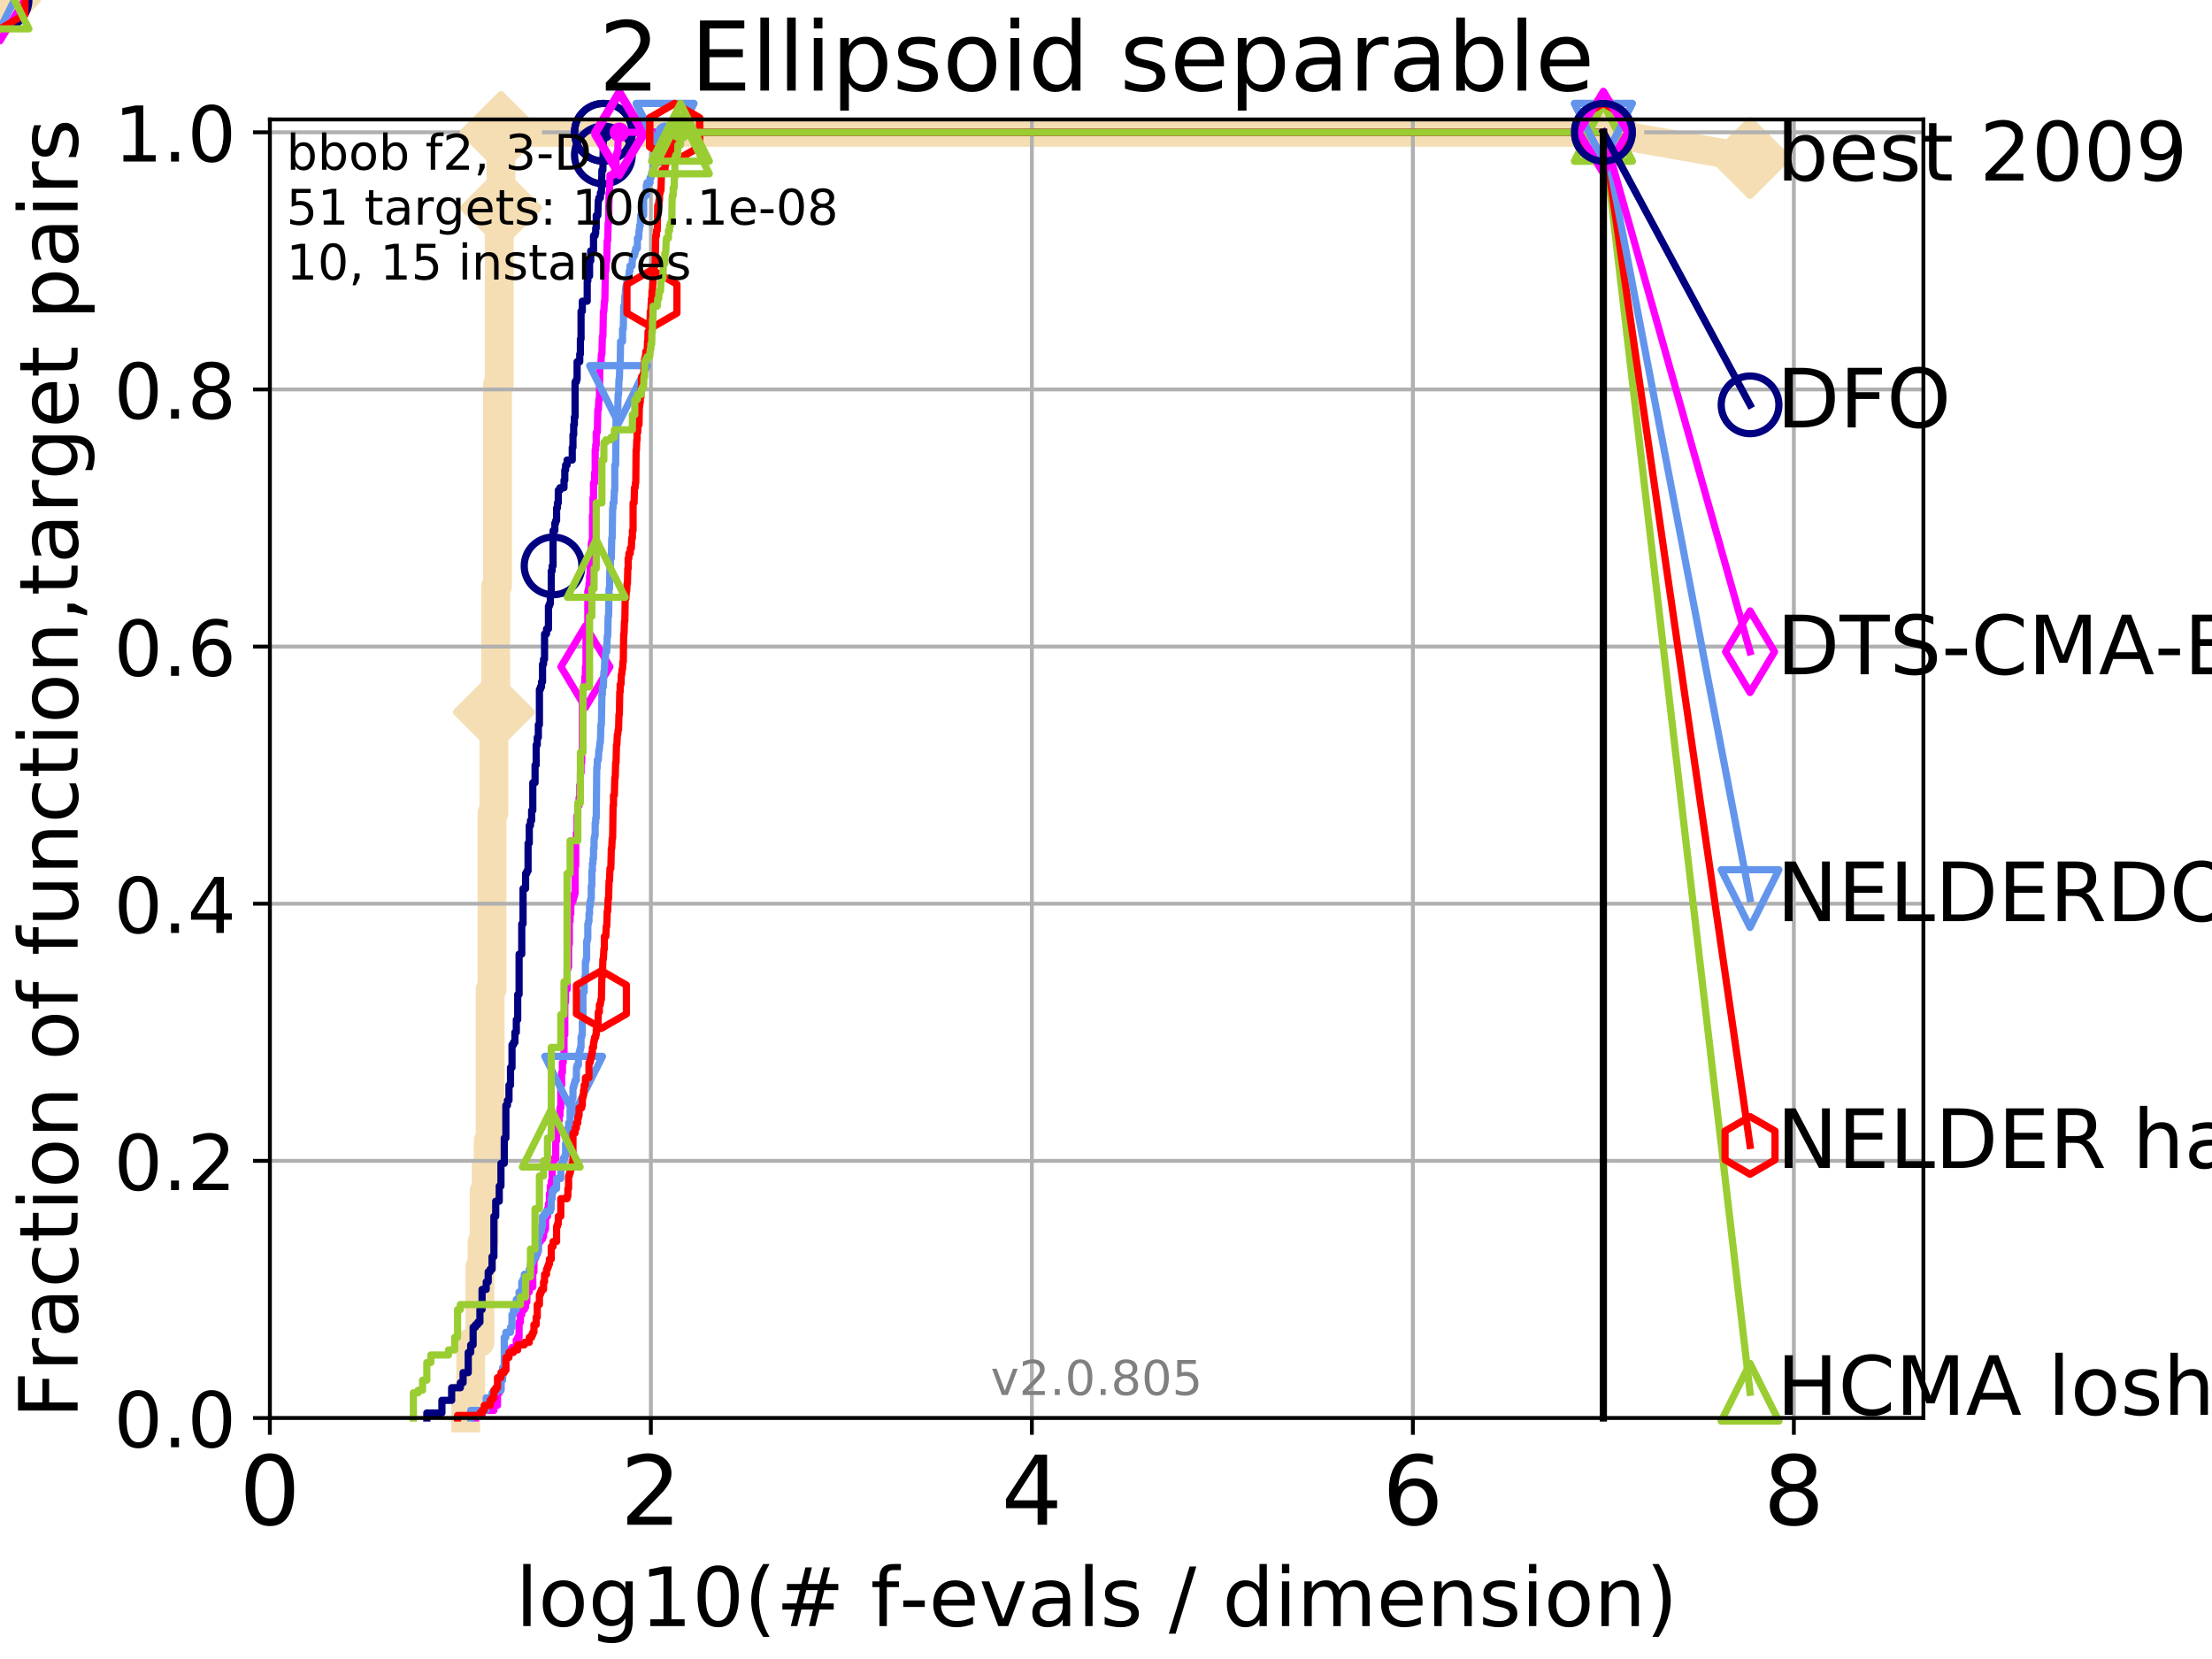 <?xml version="1.0" encoding="utf-8" standalone="no"?>
<!DOCTYPE svg PUBLIC "-//W3C//DTD SVG 1.1//EN"
  "http://www.w3.org/Graphics/SVG/1.1/DTD/svg11.dtd">
<!-- Created with matplotlib (http://matplotlib.org/) -->
<svg height="345pt" version="1.1" viewBox="0 0 460 345" width="460pt" xmlns="http://www.w3.org/2000/svg" xmlns:xlink="http://www.w3.org/1999/xlink">
 <defs>
  <style type="text/css">
*{stroke-linecap:butt;stroke-linejoin:round;}
  </style>
 </defs>
 <g id="figure_1">
  <g id="patch_1">
   <path d="M 0 345.6 
L 460.8 345.6 
L 460.8 0 
L 0 0 
z
" style="fill:#ffffff;"/>
  </g>
  <g id="axes_1">
   <g id="patch_2">
    <path d="M 56.12 294.88 
L 399.984 294.88 
L 399.984 24.84 
L 56.12 24.84 
z
" style="fill:#ffffff;"/>
   </g>
   <g id="line2d_1">
    <path d="M 96.846 294.88 
L 96.846 289.638 
L 97.889 289.638 
L 97.889 279.153 
L 99.803 279.153 
L 99.803 263.425 
L 100.25 263.425 
L 100.25 258.183 
L 100.685 258.183 
L 100.685 247.698 
L 101.11 247.698 
L 101.11 242.455 
L 101.525 242.455 
L 101.525 237.213 
L 101.929 237.213 
L 101.929 205.758 
L 102.325 205.758 
L 102.325 169.061 
L 102.712 169.061 
L 102.712 148.091 
L 103.09 148.091 
L 103.09 121.878 
L 103.46 121.878 
L 103.46 79.938 
L 103.822 79.938 
L 103.822 43.241 
L 104.177 43.241 
L 104.177 27.514 
L 333.43 27.514 
" style="fill:none;stroke:#f5deb3;stroke-linecap:square;stroke-width:6;"/>
   </g>
   <g id="line2d_2">
    <path d="M 0 0 
" style="fill:none;stroke:#f5deb3;stroke-linecap:square;stroke-width:6;"/>
    <defs>
     <path d="M -0 7.778 
L 7.778 0 
L 0 -7.778 
L -7.778 -0 
z
" id="m903bf4b541" style="stroke:#f5deb3;stroke-linejoin:miter;stroke-width:1.5;"/>
    </defs>
    <g>
     <use style="fill:#f5deb3;stroke:#f5deb3;stroke-linejoin:miter;stroke-width:1.5;" x="0" xlink:href="#m903bf4b541" y="0"/>
    </g>
   </g>
   <g id="line2d_3">
    <path d="M 333.43 27.514 
L 363.934 32.861 
" style="fill:none;stroke:#f5deb3;stroke-linecap:square;stroke-width:6;"/>
    <g>
     <use style="fill:#f5deb3;stroke:#f5deb3;stroke-linejoin:miter;stroke-width:1.5;" x="333.43" xlink:href="#m903bf4b541" y="27.514"/>
     <use style="fill:#f5deb3;stroke:#f5deb3;stroke-linejoin:miter;stroke-width:1.5;" x="363.934" xlink:href="#m903bf4b541" y="32.861"/>
    </g>
   </g>
   <g id="matplotlib.axis_1">
    <g id="xtick_1">
     <g id="line2d_4">
      <path clip-path="url(#p929605e02e)" d="M 56.12 294.88 
L 56.12 24.84 
" style="fill:none;stroke:#b0b0b0;stroke-linecap:square;stroke-width:0.8;"/>
     </g>
     <g id="line2d_5">
      <defs>
       <path d="M 0 0 
L 0 3.5 
" id="m2eb0185ed4" style="stroke:#000000;stroke-width:0.8;"/>
      </defs>
      <g>
       <use style="stroke:#000000;stroke-width:0.8;" x="56.12" xlink:href="#m2eb0185ed4" y="294.88"/>
      </g>
     </g>
     <g id="text_1">
      <!-- 0 -->
      <defs>
       <path d="M 31.781 66.406 
Q 24.172 66.406 20.328 58.906 
Q 16.5 51.422 16.5 36.375 
Q 16.5 21.391 20.328 13.891 
Q 24.172 6.391 31.781 6.391 
Q 39.453 6.391 43.281 13.891 
Q 47.125 21.391 47.125 36.375 
Q 47.125 51.422 43.281 58.906 
Q 39.453 66.406 31.781 66.406 
z
M 31.781 74.219 
Q 44.047 74.219 50.516 64.516 
Q 56.984 54.828 56.984 36.375 
Q 56.984 17.969 50.516 8.266 
Q 44.047 -1.422 31.781 -1.422 
Q 19.531 -1.422 13.062 8.266 
Q 6.594 17.969 6.594 36.375 
Q 6.594 54.828 13.062 64.516 
Q 19.531 74.219 31.781 74.219 
z
" id="DejaVuSans-30"/>
      </defs>
      <g transform="translate(49.758 317.077)scale(0.2 -0.2)">
       <use xlink:href="#DejaVuSans-30"/>
      </g>
     </g>
    </g>
    <g id="xtick_2">
     <g id="line2d_6">
      <path clip-path="url(#p929605e02e)" d="M 135.351 294.88 
L 135.351 24.84 
" style="fill:none;stroke:#b0b0b0;stroke-linecap:square;stroke-width:0.8;"/>
     </g>
     <g id="line2d_7">
      <g>
       <use style="stroke:#000000;stroke-width:0.8;" x="135.351" xlink:href="#m2eb0185ed4" y="294.88"/>
      </g>
     </g>
     <g id="text_2">
      <!-- 2 -->
      <defs>
       <path d="M 19.188 8.297 
L 53.609 8.297 
L 53.609 0 
L 7.328 0 
L 7.328 8.297 
Q 12.938 14.109 22.625 23.891 
Q 32.328 33.688 34.812 36.531 
Q 39.547 41.844 41.422 45.531 
Q 43.312 49.219 43.312 52.781 
Q 43.312 58.594 39.234 62.25 
Q 35.156 65.922 28.609 65.922 
Q 23.969 65.922 18.812 64.312 
Q 13.672 62.703 7.812 59.422 
L 7.812 69.391 
Q 13.766 71.781 18.938 73 
Q 24.125 74.219 28.422 74.219 
Q 39.75 74.219 46.484 68.547 
Q 53.219 62.891 53.219 53.422 
Q 53.219 48.922 51.531 44.891 
Q 49.859 40.875 45.406 35.406 
Q 44.188 33.984 37.641 27.219 
Q 31.109 20.453 19.188 8.297 
z
" id="DejaVuSans-32"/>
      </defs>
      <g transform="translate(128.989 317.077)scale(0.2 -0.2)">
       <use xlink:href="#DejaVuSans-32"/>
      </g>
     </g>
    </g>
    <g id="xtick_3">
     <g id="line2d_8">
      <path clip-path="url(#p929605e02e)" d="M 214.583 294.88 
L 214.583 24.84 
" style="fill:none;stroke:#b0b0b0;stroke-linecap:square;stroke-width:0.8;"/>
     </g>
     <g id="line2d_9">
      <g>
       <use style="stroke:#000000;stroke-width:0.8;" x="214.583" xlink:href="#m2eb0185ed4" y="294.88"/>
      </g>
     </g>
     <g id="text_3">
      <!-- 4 -->
      <defs>
       <path d="M 37.797 64.312 
L 12.891 25.391 
L 37.797 25.391 
z
M 35.203 72.906 
L 47.609 72.906 
L 47.609 25.391 
L 58.016 25.391 
L 58.016 17.188 
L 47.609 17.188 
L 47.609 0 
L 37.797 0 
L 37.797 17.188 
L 4.891 17.188 
L 4.891 26.703 
z
" id="DejaVuSans-34"/>
      </defs>
      <g transform="translate(208.22 317.077)scale(0.2 -0.2)">
       <use xlink:href="#DejaVuSans-34"/>
      </g>
     </g>
    </g>
    <g id="xtick_4">
     <g id="line2d_10">
      <path clip-path="url(#p929605e02e)" d="M 293.814 294.88 
L 293.814 24.84 
" style="fill:none;stroke:#b0b0b0;stroke-linecap:square;stroke-width:0.8;"/>
     </g>
     <g id="line2d_11">
      <g>
       <use style="stroke:#000000;stroke-width:0.8;" x="293.814" xlink:href="#m2eb0185ed4" y="294.88"/>
      </g>
     </g>
     <g id="text_4">
      <!-- 6 -->
      <defs>
       <path d="M 33.016 40.375 
Q 26.375 40.375 22.484 35.828 
Q 18.609 31.297 18.609 23.391 
Q 18.609 15.531 22.484 10.953 
Q 26.375 6.391 33.016 6.391 
Q 39.656 6.391 43.531 10.953 
Q 47.406 15.531 47.406 23.391 
Q 47.406 31.297 43.531 35.828 
Q 39.656 40.375 33.016 40.375 
z
M 52.594 71.297 
L 52.594 62.312 
Q 48.875 64.062 45.094 64.984 
Q 41.312 65.922 37.594 65.922 
Q 27.828 65.922 22.672 59.328 
Q 17.531 52.734 16.797 39.406 
Q 19.672 43.656 24.016 45.922 
Q 28.375 48.188 33.594 48.188 
Q 44.578 48.188 50.953 41.516 
Q 57.328 34.859 57.328 23.391 
Q 57.328 12.156 50.688 5.359 
Q 44.047 -1.422 33.016 -1.422 
Q 20.359 -1.422 13.672 8.266 
Q 6.984 17.969 6.984 36.375 
Q 6.984 53.656 15.188 63.938 
Q 23.391 74.219 37.203 74.219 
Q 40.922 74.219 44.703 73.484 
Q 48.484 72.75 52.594 71.297 
z
" id="DejaVuSans-36"/>
      </defs>
      <g transform="translate(287.452 317.077)scale(0.2 -0.2)">
       <use xlink:href="#DejaVuSans-36"/>
      </g>
     </g>
    </g>
    <g id="xtick_5">
     <g id="line2d_12">
      <path clip-path="url(#p929605e02e)" d="M 373.045 294.88 
L 373.045 24.84 
" style="fill:none;stroke:#b0b0b0;stroke-linecap:square;stroke-width:0.8;"/>
     </g>
     <g id="line2d_13">
      <g>
       <use style="stroke:#000000;stroke-width:0.8;" x="373.045" xlink:href="#m2eb0185ed4" y="294.88"/>
      </g>
     </g>
     <g id="text_5">
      <!-- 8 -->
      <defs>
       <path d="M 31.781 34.625 
Q 24.75 34.625 20.719 30.859 
Q 16.703 27.094 16.703 20.516 
Q 16.703 13.922 20.719 10.156 
Q 24.75 6.391 31.781 6.391 
Q 38.812 6.391 42.859 10.172 
Q 46.922 13.969 46.922 20.516 
Q 46.922 27.094 42.891 30.859 
Q 38.875 34.625 31.781 34.625 
z
M 21.922 38.812 
Q 15.578 40.375 12.031 44.719 
Q 8.5 49.078 8.5 55.328 
Q 8.5 64.062 14.719 69.141 
Q 20.953 74.219 31.781 74.219 
Q 42.672 74.219 48.875 69.141 
Q 55.078 64.062 55.078 55.328 
Q 55.078 49.078 51.531 44.719 
Q 48 40.375 41.703 38.812 
Q 48.828 37.156 52.797 32.312 
Q 56.781 27.484 56.781 20.516 
Q 56.781 9.906 50.312 4.234 
Q 43.844 -1.422 31.781 -1.422 
Q 19.734 -1.422 13.25 4.234 
Q 6.781 9.906 6.781 20.516 
Q 6.781 27.484 10.781 32.312 
Q 14.797 37.156 21.922 38.812 
z
M 18.312 54.391 
Q 18.312 48.734 21.844 45.562 
Q 25.391 42.391 31.781 42.391 
Q 38.141 42.391 41.719 45.562 
Q 45.312 48.734 45.312 54.391 
Q 45.312 60.062 41.719 63.234 
Q 38.141 66.406 31.781 66.406 
Q 25.391 66.406 21.844 63.234 
Q 18.312 60.062 18.312 54.391 
z
" id="DejaVuSans-38"/>
      </defs>
      <g transform="translate(366.683 317.077)scale(0.2 -0.2)">
       <use xlink:href="#DejaVuSans-38"/>
      </g>
     </g>
    </g>
    <g id="text_6">
     <!-- log10(# f-evals / dimension) -->
     <defs>
      <path d="M 9.422 75.984 
L 18.406 75.984 
L 18.406 0 
L 9.422 0 
z
" id="DejaVuSans-6c"/>
      <path d="M 30.609 48.391 
Q 23.391 48.391 19.188 42.75 
Q 14.984 37.109 14.984 27.297 
Q 14.984 17.484 19.156 11.844 
Q 23.344 6.203 30.609 6.203 
Q 37.797 6.203 41.984 11.859 
Q 46.188 17.531 46.188 27.297 
Q 46.188 37.016 41.984 42.703 
Q 37.797 48.391 30.609 48.391 
z
M 30.609 56 
Q 42.328 56 49.016 48.375 
Q 55.719 40.766 55.719 27.297 
Q 55.719 13.875 49.016 6.219 
Q 42.328 -1.422 30.609 -1.422 
Q 18.844 -1.422 12.172 6.219 
Q 5.516 13.875 5.516 27.297 
Q 5.516 40.766 12.172 48.375 
Q 18.844 56 30.609 56 
z
" id="DejaVuSans-6f"/>
      <path d="M 45.406 27.984 
Q 45.406 37.75 41.375 43.109 
Q 37.359 48.484 30.078 48.484 
Q 22.859 48.484 18.828 43.109 
Q 14.797 37.75 14.797 27.984 
Q 14.797 18.266 18.828 12.891 
Q 22.859 7.516 30.078 7.516 
Q 37.359 7.516 41.375 12.891 
Q 45.406 18.266 45.406 27.984 
z
M 54.391 6.781 
Q 54.391 -7.172 48.188 -13.984 
Q 42 -20.797 29.203 -20.797 
Q 24.469 -20.797 20.266 -20.094 
Q 16.062 -19.391 12.109 -17.922 
L 12.109 -9.188 
Q 16.062 -11.328 19.922 -12.344 
Q 23.781 -13.375 27.781 -13.375 
Q 36.625 -13.375 41.016 -8.766 
Q 45.406 -4.156 45.406 5.172 
L 45.406 9.625 
Q 42.625 4.781 38.281 2.391 
Q 33.938 0 27.875 0 
Q 17.828 0 11.672 7.656 
Q 5.516 15.328 5.516 27.984 
Q 5.516 40.672 11.672 48.328 
Q 17.828 56 27.875 56 
Q 33.938 56 38.281 53.609 
Q 42.625 51.219 45.406 46.391 
L 45.406 54.688 
L 54.391 54.688 
z
" id="DejaVuSans-67"/>
      <path d="M 12.406 8.297 
L 28.516 8.297 
L 28.516 63.922 
L 10.984 60.406 
L 10.984 69.391 
L 28.422 72.906 
L 38.281 72.906 
L 38.281 8.297 
L 54.391 8.297 
L 54.391 0 
L 12.406 0 
z
" id="DejaVuSans-31"/>
      <path d="M 31 75.875 
Q 24.469 64.656 21.281 53.656 
Q 18.109 42.672 18.109 31.391 
Q 18.109 20.125 21.312 9.062 
Q 24.516 -2 31 -13.188 
L 23.188 -13.188 
Q 15.875 -1.703 12.234 9.375 
Q 8.594 20.453 8.594 31.391 
Q 8.594 42.281 12.203 53.312 
Q 15.828 64.359 23.188 75.875 
z
" id="DejaVuSans-28"/>
      <path d="M 51.125 44 
L 36.922 44 
L 32.812 27.688 
L 47.125 27.688 
z
M 43.797 71.781 
L 38.719 51.516 
L 52.984 51.516 
L 58.109 71.781 
L 65.922 71.781 
L 60.891 51.516 
L 76.125 51.516 
L 76.125 44 
L 58.984 44 
L 54.984 27.688 
L 70.516 27.688 
L 70.516 20.219 
L 53.078 20.219 
L 48 0 
L 40.188 0 
L 45.219 20.219 
L 30.906 20.219 
L 25.875 0 
L 18.016 0 
L 23.094 20.219 
L 7.719 20.219 
L 7.719 27.688 
L 24.906 27.688 
L 29 44 
L 13.281 44 
L 13.281 51.516 
L 30.906 51.516 
L 35.891 71.781 
z
" id="DejaVuSans-23"/>
      <path id="DejaVuSans-20"/>
      <path d="M 37.109 75.984 
L 37.109 68.5 
L 28.516 68.5 
Q 23.688 68.5 21.797 66.547 
Q 19.922 64.594 19.922 59.516 
L 19.922 54.688 
L 34.719 54.688 
L 34.719 47.703 
L 19.922 47.703 
L 19.922 0 
L 10.891 0 
L 10.891 47.703 
L 2.297 47.703 
L 2.297 54.688 
L 10.891 54.688 
L 10.891 58.5 
Q 10.891 67.625 15.141 71.797 
Q 19.391 75.984 28.609 75.984 
z
" id="DejaVuSans-66"/>
      <path d="M 4.891 31.391 
L 31.203 31.391 
L 31.203 23.391 
L 4.891 23.391 
z
" id="DejaVuSans-2d"/>
      <path d="M 56.203 29.594 
L 56.203 25.203 
L 14.891 25.203 
Q 15.484 15.922 20.484 11.062 
Q 25.484 6.203 34.422 6.203 
Q 39.594 6.203 44.453 7.469 
Q 49.312 8.734 54.109 11.281 
L 54.109 2.781 
Q 49.266 0.734 44.188 -0.344 
Q 39.109 -1.422 33.891 -1.422 
Q 20.797 -1.422 13.156 6.188 
Q 5.516 13.812 5.516 26.812 
Q 5.516 40.234 12.766 48.109 
Q 20.016 56 32.328 56 
Q 43.359 56 49.781 48.891 
Q 56.203 41.797 56.203 29.594 
z
M 47.219 32.234 
Q 47.125 39.594 43.094 43.984 
Q 39.062 48.391 32.422 48.391 
Q 24.906 48.391 20.391 44.141 
Q 15.875 39.891 15.188 32.172 
z
" id="DejaVuSans-65"/>
      <path d="M 2.984 54.688 
L 12.5 54.688 
L 29.594 8.797 
L 46.688 54.688 
L 56.203 54.688 
L 35.688 0 
L 23.484 0 
z
" id="DejaVuSans-76"/>
      <path d="M 34.281 27.484 
Q 23.391 27.484 19.188 25 
Q 14.984 22.516 14.984 16.5 
Q 14.984 11.719 18.141 8.906 
Q 21.297 6.109 26.703 6.109 
Q 34.188 6.109 38.703 11.406 
Q 43.219 16.703 43.219 25.484 
L 43.219 27.484 
z
M 52.203 31.203 
L 52.203 0 
L 43.219 0 
L 43.219 8.297 
Q 40.141 3.328 35.547 0.953 
Q 30.953 -1.422 24.312 -1.422 
Q 15.922 -1.422 10.953 3.297 
Q 6 8.016 6 15.922 
Q 6 25.141 12.172 29.828 
Q 18.359 34.516 30.609 34.516 
L 43.219 34.516 
L 43.219 35.406 
Q 43.219 41.609 39.141 45 
Q 35.062 48.391 27.688 48.391 
Q 23 48.391 18.547 47.266 
Q 14.109 46.141 10.016 43.891 
L 10.016 52.203 
Q 14.938 54.109 19.578 55.047 
Q 24.219 56 28.609 56 
Q 40.484 56 46.344 49.844 
Q 52.203 43.703 52.203 31.203 
z
" id="DejaVuSans-61"/>
      <path d="M 44.281 53.078 
L 44.281 44.578 
Q 40.484 46.531 36.375 47.5 
Q 32.281 48.484 27.875 48.484 
Q 21.188 48.484 17.844 46.438 
Q 14.5 44.391 14.5 40.281 
Q 14.5 37.156 16.891 35.375 
Q 19.281 33.594 26.516 31.984 
L 29.594 31.297 
Q 39.156 29.25 43.188 25.516 
Q 47.219 21.781 47.219 15.094 
Q 47.219 7.469 41.188 3.016 
Q 35.156 -1.422 24.609 -1.422 
Q 20.219 -1.422 15.453 -0.562 
Q 10.688 0.297 5.422 2 
L 5.422 11.281 
Q 10.406 8.688 15.234 7.391 
Q 20.062 6.109 24.812 6.109 
Q 31.156 6.109 34.562 8.281 
Q 37.984 10.453 37.984 14.406 
Q 37.984 18.062 35.516 20.016 
Q 33.062 21.969 24.703 23.781 
L 21.578 24.516 
Q 13.234 26.266 9.516 29.906 
Q 5.812 33.547 5.812 39.891 
Q 5.812 47.609 11.281 51.797 
Q 16.75 56 26.812 56 
Q 31.781 56 36.172 55.266 
Q 40.578 54.547 44.281 53.078 
z
" id="DejaVuSans-73"/>
      <path d="M 25.391 72.906 
L 33.688 72.906 
L 8.297 -9.281 
L 0 -9.281 
z
" id="DejaVuSans-2f"/>
      <path d="M 45.406 46.391 
L 45.406 75.984 
L 54.391 75.984 
L 54.391 0 
L 45.406 0 
L 45.406 8.203 
Q 42.578 3.328 38.25 0.953 
Q 33.938 -1.422 27.875 -1.422 
Q 17.969 -1.422 11.734 6.484 
Q 5.516 14.406 5.516 27.297 
Q 5.516 40.188 11.734 48.094 
Q 17.969 56 27.875 56 
Q 33.938 56 38.25 53.625 
Q 42.578 51.266 45.406 46.391 
z
M 14.797 27.297 
Q 14.797 17.391 18.875 11.75 
Q 22.953 6.109 30.078 6.109 
Q 37.203 6.109 41.297 11.75 
Q 45.406 17.391 45.406 27.297 
Q 45.406 37.203 41.297 42.844 
Q 37.203 48.484 30.078 48.484 
Q 22.953 48.484 18.875 42.844 
Q 14.797 37.203 14.797 27.297 
z
" id="DejaVuSans-64"/>
      <path d="M 9.422 54.688 
L 18.406 54.688 
L 18.406 0 
L 9.422 0 
z
M 9.422 75.984 
L 18.406 75.984 
L 18.406 64.594 
L 9.422 64.594 
z
" id="DejaVuSans-69"/>
      <path d="M 52 44.188 
Q 55.375 50.25 60.062 53.125 
Q 64.75 56 71.094 56 
Q 79.641 56 84.281 50.016 
Q 88.922 44.047 88.922 33.016 
L 88.922 0 
L 79.891 0 
L 79.891 32.719 
Q 79.891 40.578 77.094 44.375 
Q 74.312 48.188 68.609 48.188 
Q 61.625 48.188 57.562 43.547 
Q 53.516 38.922 53.516 30.906 
L 53.516 0 
L 44.484 0 
L 44.484 32.719 
Q 44.484 40.625 41.703 44.406 
Q 38.922 48.188 33.109 48.188 
Q 26.219 48.188 22.156 43.531 
Q 18.109 38.875 18.109 30.906 
L 18.109 0 
L 9.078 0 
L 9.078 54.688 
L 18.109 54.688 
L 18.109 46.188 
Q 21.188 51.219 25.484 53.609 
Q 29.781 56 35.688 56 
Q 41.656 56 45.828 52.969 
Q 50 49.953 52 44.188 
z
" id="DejaVuSans-6d"/>
      <path d="M 54.891 33.016 
L 54.891 0 
L 45.906 0 
L 45.906 32.719 
Q 45.906 40.484 42.875 44.328 
Q 39.844 48.188 33.797 48.188 
Q 26.516 48.188 22.312 43.547 
Q 18.109 38.922 18.109 30.906 
L 18.109 0 
L 9.078 0 
L 9.078 54.688 
L 18.109 54.688 
L 18.109 46.188 
Q 21.344 51.125 25.703 53.562 
Q 30.078 56 35.797 56 
Q 45.219 56 50.047 50.172 
Q 54.891 44.344 54.891 33.016 
z
" id="DejaVuSans-6e"/>
      <path d="M 8.016 75.875 
L 15.828 75.875 
Q 23.141 64.359 26.781 53.312 
Q 30.422 42.281 30.422 31.391 
Q 30.422 20.453 26.781 9.375 
Q 23.141 -1.703 15.828 -13.188 
L 8.016 -13.188 
Q 14.5 -2 17.703 9.062 
Q 20.906 20.125 20.906 31.391 
Q 20.906 42.672 17.703 53.656 
Q 14.5 64.656 8.016 75.875 
z
" id="DejaVuSans-29"/>
     </defs>
     <g transform="translate(107.211 338.154)scale(0.17 -0.17)">
      <use xlink:href="#DejaVuSans-6c"/>
      <use x="27.783" xlink:href="#DejaVuSans-6f"/>
      <use x="88.965" xlink:href="#DejaVuSans-67"/>
      <use x="152.441" xlink:href="#DejaVuSans-31"/>
      <use x="216.064" xlink:href="#DejaVuSans-30"/>
      <use x="279.688" xlink:href="#DejaVuSans-28"/>
      <use x="318.701" xlink:href="#DejaVuSans-23"/>
      <use x="402.49" xlink:href="#DejaVuSans-20"/>
      <use x="434.277" xlink:href="#DejaVuSans-66"/>
      <use x="469.404" xlink:href="#DejaVuSans-2d"/>
      <use x="505.488" xlink:href="#DejaVuSans-65"/>
      <use x="567.012" xlink:href="#DejaVuSans-76"/>
      <use x="626.191" xlink:href="#DejaVuSans-61"/>
      <use x="687.471" xlink:href="#DejaVuSans-6c"/>
      <use x="715.254" xlink:href="#DejaVuSans-73"/>
      <use x="767.354" xlink:href="#DejaVuSans-20"/>
      <use x="799.141" xlink:href="#DejaVuSans-2f"/>
      <use x="832.832" xlink:href="#DejaVuSans-20"/>
      <use x="864.619" xlink:href="#DejaVuSans-64"/>
      <use x="928.096" xlink:href="#DejaVuSans-69"/>
      <use x="955.879" xlink:href="#DejaVuSans-6d"/>
      <use x="1053.291" xlink:href="#DejaVuSans-65"/>
      <use x="1114.814" xlink:href="#DejaVuSans-6e"/>
      <use x="1178.193" xlink:href="#DejaVuSans-73"/>
      <use x="1230.293" xlink:href="#DejaVuSans-69"/>
      <use x="1258.076" xlink:href="#DejaVuSans-6f"/>
      <use x="1319.258" xlink:href="#DejaVuSans-6e"/>
      <use x="1382.637" xlink:href="#DejaVuSans-29"/>
     </g>
    </g>
   </g>
   <g id="matplotlib.axis_2">
    <g id="ytick_1">
     <g id="line2d_14">
      <path clip-path="url(#p929605e02e)" d="M 56.12 294.88 
L 399.984 294.88 
" style="fill:none;stroke:#b0b0b0;stroke-linecap:square;stroke-width:0.8;"/>
     </g>
     <g id="line2d_15">
      <defs>
       <path d="M 0 0 
L -3.5 0 
" id="m66ab83a480" style="stroke:#000000;stroke-width:0.8;"/>
      </defs>
      <g>
       <use style="stroke:#000000;stroke-width:0.8;" x="56.12" xlink:href="#m66ab83a480" y="294.88"/>
      </g>
     </g>
     <g id="text_7">
      <!-- 0.0 -->
      <defs>
       <path d="M 10.688 12.406 
L 21 12.406 
L 21 0 
L 10.688 0 
z
" id="DejaVuSans-2e"/>
      </defs>
      <g transform="translate(23.675 300.959)scale(0.16 -0.16)">
       <use xlink:href="#DejaVuSans-30"/>
       <use x="63.623" xlink:href="#DejaVuSans-2e"/>
       <use x="95.41" xlink:href="#DejaVuSans-30"/>
      </g>
     </g>
    </g>
    <g id="ytick_2">
     <g id="line2d_16">
      <path clip-path="url(#p929605e02e)" d="M 56.12 241.407 
L 399.984 241.407 
" style="fill:none;stroke:#b0b0b0;stroke-linecap:square;stroke-width:0.8;"/>
     </g>
     <g id="line2d_17">
      <g>
       <use style="stroke:#000000;stroke-width:0.8;" x="56.12" xlink:href="#m66ab83a480" y="241.407"/>
      </g>
     </g>
     <g id="text_8">
      <!-- 0.2 -->
      <g transform="translate(23.675 247.485)scale(0.16 -0.16)">
       <use xlink:href="#DejaVuSans-30"/>
       <use x="63.623" xlink:href="#DejaVuSans-2e"/>
       <use x="95.41" xlink:href="#DejaVuSans-32"/>
      </g>
     </g>
    </g>
    <g id="ytick_3">
     <g id="line2d_18">
      <path clip-path="url(#p929605e02e)" d="M 56.12 187.933 
L 399.984 187.933 
" style="fill:none;stroke:#b0b0b0;stroke-linecap:square;stroke-width:0.8;"/>
     </g>
     <g id="line2d_19">
      <g>
       <use style="stroke:#000000;stroke-width:0.8;" x="56.12" xlink:href="#m66ab83a480" y="187.933"/>
      </g>
     </g>
     <g id="text_9">
      <!-- 0.4 -->
      <g transform="translate(23.675 194.012)scale(0.16 -0.16)">
       <use xlink:href="#DejaVuSans-30"/>
       <use x="63.623" xlink:href="#DejaVuSans-2e"/>
       <use x="95.41" xlink:href="#DejaVuSans-34"/>
      </g>
     </g>
    </g>
    <g id="ytick_4">
     <g id="line2d_20">
      <path clip-path="url(#p929605e02e)" d="M 56.12 134.46 
L 399.984 134.46 
" style="fill:none;stroke:#b0b0b0;stroke-linecap:square;stroke-width:0.8;"/>
     </g>
     <g id="line2d_21">
      <g>
       <use style="stroke:#000000;stroke-width:0.8;" x="56.12" xlink:href="#m66ab83a480" y="134.46"/>
      </g>
     </g>
     <g id="text_10">
      <!-- 0.6 -->
      <g transform="translate(23.675 140.539)scale(0.16 -0.16)">
       <use xlink:href="#DejaVuSans-30"/>
       <use x="63.623" xlink:href="#DejaVuSans-2e"/>
       <use x="95.41" xlink:href="#DejaVuSans-36"/>
      </g>
     </g>
    </g>
    <g id="ytick_5">
     <g id="line2d_22">
      <path clip-path="url(#p929605e02e)" d="M 56.12 80.987 
L 399.984 80.987 
" style="fill:none;stroke:#b0b0b0;stroke-linecap:square;stroke-width:0.8;"/>
     </g>
     <g id="line2d_23">
      <g>
       <use style="stroke:#000000;stroke-width:0.8;" x="56.12" xlink:href="#m66ab83a480" y="80.987"/>
      </g>
     </g>
     <g id="text_11">
      <!-- 0.8 -->
      <g transform="translate(23.675 87.066)scale(0.16 -0.16)">
       <use xlink:href="#DejaVuSans-30"/>
       <use x="63.623" xlink:href="#DejaVuSans-2e"/>
       <use x="95.41" xlink:href="#DejaVuSans-38"/>
      </g>
     </g>
    </g>
    <g id="ytick_6">
     <g id="line2d_24">
      <path clip-path="url(#p929605e02e)" d="M 56.12 27.514 
L 399.984 27.514 
" style="fill:none;stroke:#b0b0b0;stroke-linecap:square;stroke-width:0.8;"/>
     </g>
     <g id="line2d_25">
      <g>
       <use style="stroke:#000000;stroke-width:0.8;" x="56.12" xlink:href="#m66ab83a480" y="27.514"/>
      </g>
     </g>
     <g id="text_12">
      <!-- 1.0 -->
      <g transform="translate(23.675 33.592)scale(0.16 -0.16)">
       <use xlink:href="#DejaVuSans-31"/>
       <use x="63.623" xlink:href="#DejaVuSans-2e"/>
       <use x="95.41" xlink:href="#DejaVuSans-30"/>
      </g>
     </g>
    </g>
    <g id="text_13">
     <!-- Fraction of function,target pairs -->
     <defs>
      <path d="M 9.812 72.906 
L 51.703 72.906 
L 51.703 64.594 
L 19.672 64.594 
L 19.672 43.109 
L 48.578 43.109 
L 48.578 34.812 
L 19.672 34.812 
L 19.672 0 
L 9.812 0 
z
" id="DejaVuSans-46"/>
      <path d="M 41.109 46.297 
Q 39.594 47.172 37.812 47.578 
Q 36.031 48 33.891 48 
Q 26.266 48 22.188 43.047 
Q 18.109 38.094 18.109 28.812 
L 18.109 0 
L 9.078 0 
L 9.078 54.688 
L 18.109 54.688 
L 18.109 46.188 
Q 20.953 51.172 25.484 53.578 
Q 30.031 56 36.531 56 
Q 37.453 56 38.578 55.875 
Q 39.703 55.766 41.062 55.516 
z
" id="DejaVuSans-72"/>
      <path d="M 48.781 52.594 
L 48.781 44.188 
Q 44.969 46.297 41.141 47.344 
Q 37.312 48.391 33.406 48.391 
Q 24.656 48.391 19.812 42.844 
Q 14.984 37.312 14.984 27.297 
Q 14.984 17.281 19.812 11.734 
Q 24.656 6.203 33.406 6.203 
Q 37.312 6.203 41.141 7.25 
Q 44.969 8.297 48.781 10.406 
L 48.781 2.094 
Q 45.016 0.344 40.984 -0.531 
Q 36.969 -1.422 32.422 -1.422 
Q 20.062 -1.422 12.781 6.344 
Q 5.516 14.109 5.516 27.297 
Q 5.516 40.672 12.859 48.328 
Q 20.219 56 33.016 56 
Q 37.156 56 41.109 55.141 
Q 45.062 54.297 48.781 52.594 
z
" id="DejaVuSans-63"/>
      <path d="M 18.312 70.219 
L 18.312 54.688 
L 36.812 54.688 
L 36.812 47.703 
L 18.312 47.703 
L 18.312 18.016 
Q 18.312 11.328 20.141 9.422 
Q 21.969 7.516 27.594 7.516 
L 36.812 7.516 
L 36.812 0 
L 27.594 0 
Q 17.188 0 13.234 3.875 
Q 9.281 7.766 9.281 18.016 
L 9.281 47.703 
L 2.688 47.703 
L 2.688 54.688 
L 9.281 54.688 
L 9.281 70.219 
z
" id="DejaVuSans-74"/>
      <path d="M 8.5 21.578 
L 8.5 54.688 
L 17.484 54.688 
L 17.484 21.922 
Q 17.484 14.156 20.5 10.266 
Q 23.531 6.391 29.594 6.391 
Q 36.859 6.391 41.078 11.031 
Q 45.312 15.672 45.312 23.688 
L 45.312 54.688 
L 54.297 54.688 
L 54.297 0 
L 45.312 0 
L 45.312 8.406 
Q 42.047 3.422 37.719 1 
Q 33.406 -1.422 27.688 -1.422 
Q 18.266 -1.422 13.375 4.438 
Q 8.5 10.297 8.5 21.578 
z
M 31.109 56 
z
" id="DejaVuSans-75"/>
      <path d="M 11.719 12.406 
L 22.016 12.406 
L 22.016 4 
L 14.016 -11.625 
L 7.719 -11.625 
L 11.719 4 
z
" id="DejaVuSans-2c"/>
      <path d="M 18.109 8.203 
L 18.109 -20.797 
L 9.078 -20.797 
L 9.078 54.688 
L 18.109 54.688 
L 18.109 46.391 
Q 20.953 51.266 25.266 53.625 
Q 29.594 56 35.594 56 
Q 45.562 56 51.781 48.094 
Q 58.016 40.188 58.016 27.297 
Q 58.016 14.406 51.781 6.484 
Q 45.562 -1.422 35.594 -1.422 
Q 29.594 -1.422 25.266 0.953 
Q 20.953 3.328 18.109 8.203 
z
M 48.688 27.297 
Q 48.688 37.203 44.609 42.844 
Q 40.531 48.484 33.406 48.484 
Q 26.266 48.484 22.188 42.844 
Q 18.109 37.203 18.109 27.297 
Q 18.109 17.391 22.188 11.75 
Q 26.266 6.109 33.406 6.109 
Q 40.531 6.109 44.609 11.75 
Q 48.688 17.391 48.688 27.297 
z
" id="DejaVuSans-70"/>
     </defs>
     <g transform="translate(16.14 294.999)rotate(-90)scale(0.17 -0.17)">
      <use xlink:href="#DejaVuSans-46"/>
      <use x="57.41" xlink:href="#DejaVuSans-72"/>
      <use x="98.523" xlink:href="#DejaVuSans-61"/>
      <use x="159.803" xlink:href="#DejaVuSans-63"/>
      <use x="214.783" xlink:href="#DejaVuSans-74"/>
      <use x="253.992" xlink:href="#DejaVuSans-69"/>
      <use x="281.775" xlink:href="#DejaVuSans-6f"/>
      <use x="342.957" xlink:href="#DejaVuSans-6e"/>
      <use x="406.336" xlink:href="#DejaVuSans-20"/>
      <use x="438.123" xlink:href="#DejaVuSans-6f"/>
      <use x="499.305" xlink:href="#DejaVuSans-66"/>
      <use x="534.51" xlink:href="#DejaVuSans-20"/>
      <use x="566.297" xlink:href="#DejaVuSans-66"/>
      <use x="601.502" xlink:href="#DejaVuSans-75"/>
      <use x="664.881" xlink:href="#DejaVuSans-6e"/>
      <use x="728.26" xlink:href="#DejaVuSans-63"/>
      <use x="783.24" xlink:href="#DejaVuSans-74"/>
      <use x="822.449" xlink:href="#DejaVuSans-69"/>
      <use x="850.232" xlink:href="#DejaVuSans-6f"/>
      <use x="911.414" xlink:href="#DejaVuSans-6e"/>
      <use x="974.793" xlink:href="#DejaVuSans-2c"/>
      <use x="1006.58" xlink:href="#DejaVuSans-74"/>
      <use x="1045.789" xlink:href="#DejaVuSans-61"/>
      <use x="1107.068" xlink:href="#DejaVuSans-72"/>
      <use x="1148.166" xlink:href="#DejaVuSans-67"/>
      <use x="1211.643" xlink:href="#DejaVuSans-65"/>
      <use x="1273.166" xlink:href="#DejaVuSans-74"/>
      <use x="1312.375" xlink:href="#DejaVuSans-20"/>
      <use x="1344.162" xlink:href="#DejaVuSans-70"/>
      <use x="1407.639" xlink:href="#DejaVuSans-61"/>
      <use x="1468.918" xlink:href="#DejaVuSans-69"/>
      <use x="1496.701" xlink:href="#DejaVuSans-72"/>
      <use x="1537.814" xlink:href="#DejaVuSans-73"/>
     </g>
    </g>
   </g>
   <g id="line2d_26">
    <defs>
     <path d="M 0 1.5 
C 0.398 1.5 0.779 1.342 1.061 1.061 
C 1.342 0.779 1.5 0.398 1.5 0 
C 1.5 -0.398 1.342 -0.779 1.061 -1.061 
C 0.779 -1.342 0.398 -1.5 0 -1.5 
C -0.398 -1.5 -0.779 -1.342 -1.061 -1.061 
C -1.342 -0.779 -1.5 -0.398 -1.5 0 
C -1.5 0.398 -1.342 0.779 -1.061 1.061 
C -0.779 1.342 -0.398 1.5 0 1.5 
z
" id="mc0ee13a7bb" style="stroke:#f5deb3;"/>
    </defs>
    <g>
     <use style="fill:#f5deb3;stroke:#f5deb3;" x="104.177" xlink:href="#mc0ee13a7bb" y="27.514"/>
     <use style="fill:#f5deb3;stroke:#f5deb3;" x="104.177" xlink:href="#mc0ee13a7bb" y="27.514"/>
    </g>
   </g>
   <g id="line2d_27">
    <g>
     <use style="fill:#f5deb3;stroke:#f5deb3;stroke-linejoin:miter;stroke-width:1.5;" x="102.712" xlink:href="#m903bf4b541" y="148.091"/>
     <use style="fill:#f5deb3;stroke:#f5deb3;stroke-linejoin:miter;stroke-width:1.5;" x="104.177" xlink:href="#m903bf4b541" y="43.241"/>
     <use style="fill:#f5deb3;stroke:#f5deb3;stroke-linejoin:miter;stroke-width:1.5;" x="104.177" xlink:href="#m903bf4b541" y="27.514"/>
     <use style="fill:#f5deb3;stroke:#f5deb3;stroke-linejoin:miter;stroke-width:1.5;" x="104.177" xlink:href="#m903bf4b541" y="27.514"/>
     <use style="fill:#f5deb3;stroke:#f5deb3;stroke-linejoin:miter;stroke-width:1.5;" x="333.43" xlink:href="#m903bf4b541" y="27.514"/>
    </g>
   </g>
   <g id="line2d_28">
    <defs>
     <path d="M 0 1.5 
C 0.398 1.5 0.779 1.342 1.061 1.061 
C 1.342 0.779 1.5 0.398 1.5 0 
C 1.5 -0.398 1.342 -0.779 1.061 -1.061 
C 0.779 -1.342 0.398 -1.5 0 -1.5 
C -0.398 -1.5 -0.779 -1.342 -1.061 -1.061 
C -1.342 -0.779 -1.5 -0.398 -1.5 0 
C -1.5 0.398 -1.342 0.779 -1.061 1.061 
C -0.779 1.342 -0.398 1.5 0 1.5 
z
" id="m0c579b8ee4" style="stroke:#000080;"/>
    </defs>
    <g>
     <use style="fill:#000080;stroke:#000080;" x="125.478" xlink:href="#m0c579b8ee4" y="27.514"/>
     <use style="fill:#000080;stroke:#000080;" x="125.478" xlink:href="#m0c579b8ee4" y="27.514"/>
    </g>
   </g>
   <g id="line2d_29">
    <path d="M 88.76 294.88 
L 88.76 293.832 
L 91.897 293.832 
L 91.897 291.21 
L 93.923 291.21 
L 93.923 288.589 
L 95.736 288.589 
L 95.736 287.541 
L 96.3 287.541 
L 96.3 285.444 
L 97.375 285.444 
L 97.375 281.25 
L 97.889 281.25 
L 97.889 279.677 
L 98.388 279.677 
L 98.388 276.007 
L 98.872 276.007 
L 98.872 275.483 
L 99.344 275.483 
L 99.344 274.959 
L 99.803 274.959 
L 99.803 272.337 
L 100.25 272.337 
L 100.25 268.143 
L 101.11 268.143 
L 101.11 266.571 
L 101.525 266.571 
L 101.525 264.474 
L 101.929 264.474 
L 101.929 263.949 
L 102.325 263.949 
L 102.325 261.328 
L 102.712 261.328 
L 102.712 252.94 
L 103.09 252.94 
L 103.09 249.795 
L 103.822 249.795 
L 103.822 246.649 
L 104.177 246.649 
L 104.177 241.931 
L 104.865 241.931 
L 104.865 236.689 
L 105.199 236.689 
L 105.199 229.873 
L 105.527 229.873 
L 105.527 228.825 
L 105.848 228.825 
L 105.848 225.679 
L 106.164 225.679 
L 106.164 222.01 
L 106.474 222.01 
L 106.474 217.291 
L 106.779 217.291 
L 106.779 216.767 
L 107.078 216.767 
L 107.078 214.67 
L 107.372 214.67 
L 107.372 212.049 
L 107.661 212.049 
L 107.661 206.806 
L 107.946 206.806 
L 107.946 198.418 
L 108.501 198.418 
L 108.501 192.127 
L 108.772 192.127 
L 108.772 184.788 
L 109.301 184.788 
L 109.301 181.642 
L 109.56 181.642 
L 109.56 181.118 
L 109.815 181.118 
L 109.815 175.352 
L 110.066 175.352 
L 110.066 171.682 
L 110.313 171.682 
L 110.313 170.633 
L 110.557 170.633 
L 110.557 168.536 
L 110.798 168.536 
L 110.798 162.77 
L 111.269 162.77 
L 111.269 159.1 
L 111.5 159.1 
L 111.5 154.906 
L 111.728 154.906 
L 111.728 153.333 
L 111.953 153.333 
L 111.953 150.712 
L 112.175 150.712 
L 112.175 143.372 
L 112.394 143.372 
L 112.394 142.848 
L 112.611 142.848 
L 112.611 141.8 
L 112.824 141.8 
L 112.824 138.13 
L 113.036 138.13 
L 113.036 137.081 
L 113.244 137.081 
L 113.244 131.839 
L 113.654 131.839 
L 113.654 130.79 
L 114.054 130.79 
L 114.054 126.072 
L 114.251 126.072 
L 114.251 125.548 
L 114.445 125.548 
L 114.445 123.451 
L 114.637 123.451 
L 114.637 118.733 
L 114.827 118.733 
L 114.827 117.684 
L 115.015 117.684 
L 115.015 110.345 
L 115.385 110.345 
L 115.385 108.772 
L 115.567 108.772 
L 115.567 108.248 
L 115.748 108.248 
L 115.748 105.627 
L 115.926 105.627 
L 115.926 104.578 
L 116.102 104.578 
L 116.102 101.957 
L 116.45 101.957 
L 116.45 101.433 
L 117.289 101.433 
L 117.289 99.86 
L 117.452 99.86 
L 117.452 97.763 
L 117.614 97.763 
L 117.614 96.714 
L 117.933 96.714 
L 117.933 95.666 
L 119.003 95.666 
L 119.003 93.045 
L 119.151 93.045 
L 119.151 90.423 
L 119.298 90.423 
L 119.298 88.326 
L 119.443 88.326 
L 119.443 86.754 
L 119.587 86.754 
L 119.587 79.414 
L 119.871 79.414 
L 119.871 78.89 
L 120.012 78.89 
L 120.012 75.22 
L 120.562 75.22 
L 120.562 73.647 
L 120.697 73.647 
L 120.697 70.502 
L 120.831 70.502 
L 120.831 64.735 
L 121.096 64.735 
L 121.096 62.638 
L 122.115 62.638 
L 122.115 58.444 
L 122.239 58.444 
L 122.239 57.396 
L 122.604 57.396 
L 122.604 54.25 
L 122.843 54.25 
L 122.843 52.153 
L 123.426 52.153 
L 123.426 49.008 
L 123.767 49.008 
L 123.767 48.484 
L 123.879 48.484 
L 123.879 47.435 
L 123.99 47.435 
L 123.99 44.814 
L 124.32 44.814 
L 124.428 41.668 
L 124.536 41.668 
L 124.536 41.144 
L 124.856 41.144 
L 124.856 40.096 
L 125.066 40.096 
L 125.17 35.377 
L 125.376 35.377 
L 125.478 27.514 
L 333.43 27.514 
L 333.43 27.514 
" style="fill:none;stroke:#000080;stroke-linecap:square;stroke-width:1.5;"/>
   </g>
   <g id="line2d_30">
    <defs>
     <path d="M 0 6 
C 1.591 6 3.117 5.368 4.243 4.243 
C 5.368 3.117 6 1.591 6 0 
C 6 -1.591 5.368 -3.117 4.243 -4.243 
C 3.117 -5.368 1.591 -6 0 -6 
C -1.591 -6 -3.117 -5.368 -4.243 -4.243 
C -5.368 -3.117 -6 -1.591 -6 0 
C -6 1.591 -5.368 3.117 -4.243 4.243 
C -3.117 5.368 -1.591 6 0 6 
z
" id="m6200323fad" style="stroke:#000080;stroke-width:1.5;"/>
    </defs>
    <g>
     <use style="fill:none;stroke:#000080;stroke-width:1.5;" x="115.015" xlink:href="#m6200323fad" y="117.684"/>
     <use style="fill:none;stroke:#000080;stroke-width:1.5;" x="125.478" xlink:href="#m6200323fad" y="32.232"/>
     <use style="fill:none;stroke:#000080;stroke-width:1.5;" x="125.478" xlink:href="#m6200323fad" y="27.514"/>
     <use style="fill:none;stroke:#000080;stroke-width:1.5;" x="125.478" xlink:href="#m6200323fad" y="27.514"/>
     <use style="fill:none;stroke:#000080;stroke-width:1.5;" x="333.43" xlink:href="#m6200323fad" y="27.514"/>
    </g>
   </g>
   <g id="line2d_31">
    <path d="M 0 0 
" style="fill:none;stroke:#000080;stroke-linecap:square;stroke-width:1.5;"/>
    <g>
     <use style="fill:none;stroke:#000080;stroke-width:1.5;" x="0" xlink:href="#m6200323fad" y="0"/>
    </g>
   </g>
   <g id="line2d_32">
    <defs>
     <path d="M 0 1.5 
C 0.398 1.5 0.779 1.342 1.061 1.061 
C 1.342 0.779 1.5 0.398 1.5 0 
C 1.5 -0.398 1.342 -0.779 1.061 -1.061 
C 0.779 -1.342 0.398 -1.5 0 -1.5 
C -0.398 -1.5 -0.779 -1.342 -1.061 -1.061 
C -1.342 -0.779 -1.5 -0.398 -1.5 0 
C -1.5 0.398 -1.342 0.779 -1.061 1.061 
C -0.779 1.342 -0.398 1.5 0 1.5 
z
" id="m751bb41be9" style="stroke:#ff00ff;"/>
    </defs>
    <g>
     <use style="fill:#ff00ff;stroke:#ff00ff;" x="128.8" xlink:href="#m751bb41be9" y="27.514"/>
     <use style="fill:#ff00ff;stroke:#ff00ff;" x="128.8" xlink:href="#m751bb41be9" y="27.514"/>
    </g>
   </g>
   <g id="line2d_33">
    <path d="M 98.872 294.88 
L 98.872 294.356 
L 100.25 294.356 
L 100.25 293.307 
L 102.712 293.307 
L 102.712 292.259 
L 103.46 292.259 
L 103.46 289.638 
L 103.822 289.638 
L 103.822 289.113 
L 104.177 289.113 
L 104.177 286.492 
L 104.524 286.492 
L 104.524 284.919 
L 105.199 284.919 
L 105.199 281.774 
L 105.527 281.774 
L 105.527 281.25 
L 105.848 281.25 
L 105.848 280.725 
L 106.474 280.725 
L 106.474 280.201 
L 107.372 280.201 
L 107.372 278.628 
L 107.661 278.628 
L 107.661 278.104 
L 107.946 278.104 
L 107.946 274.959 
L 108.225 274.959 
L 108.225 273.386 
L 108.501 273.386 
L 108.501 272.337 
L 109.038 272.337 
L 109.038 271.813 
L 109.301 271.813 
L 109.301 270.765 
L 109.56 270.765 
L 109.56 268.668 
L 110.066 268.668 
L 110.066 267.619 
L 110.798 267.619 
L 110.798 264.474 
L 111.035 264.474 
L 111.035 261.852 
L 111.269 261.852 
L 111.269 261.328 
L 111.5 261.328 
L 111.5 260.804 
L 111.728 260.804 
L 111.728 259.755 
L 111.953 259.755 
L 111.953 258.183 
L 112.394 258.183 
L 112.394 257.658 
L 112.824 257.658 
L 112.824 257.134 
L 113.036 257.134 
L 113.036 256.086 
L 113.244 256.086 
L 113.244 255.561 
L 113.45 255.561 
L 113.45 252.94 
L 113.855 252.94 
L 113.855 251.367 
L 114.054 251.367 
L 114.054 250.319 
L 114.251 250.319 
L 114.251 248.222 
L 114.445 248.222 
L 114.445 246.649 
L 114.637 246.649 
L 114.637 245.601 
L 114.827 245.601 
L 114.827 241.931 
L 115.015 241.931 
L 115.015 241.407 
L 115.201 241.407 
L 115.201 240.882 
L 115.567 240.882 
L 115.567 237.213 
L 115.748 237.213 
L 115.748 233.543 
L 116.102 233.543 
L 116.102 233.019 
L 116.277 233.019 
L 116.277 231.97 
L 116.45 231.97 
L 116.45 230.398 
L 116.621 230.398 
L 116.621 225.679 
L 116.791 225.679 
L 116.791 223.058 
L 116.958 223.058 
L 116.958 220.961 
L 117.125 220.961 
L 117.125 219.913 
L 117.289 219.913 
L 117.289 215.194 
L 117.452 215.194 
L 117.452 208.379 
L 117.614 208.379 
L 117.614 205.758 
L 117.933 205.758 
L 117.933 201.564 
L 118.09 201.564 
L 118.09 201.04 
L 118.245 201.04 
L 118.245 196.321 
L 118.4 196.321 
L 118.4 191.603 
L 118.553 191.603 
L 118.553 190.03 
L 118.704 190.03 
L 118.704 187.933 
L 118.854 187.933 
L 118.854 187.409 
L 119.151 187.409 
L 119.151 186.885 
L 119.298 186.885 
L 119.298 186.361 
L 119.443 186.361 
L 119.443 185.836 
L 119.587 185.836 
L 119.587 180.07 
L 119.729 180.07 
L 119.729 174.827 
L 119.871 174.827 
L 119.871 173.255 
L 120.012 173.255 
L 120.012 169.585 
L 120.151 169.585 
L 120.151 167.488 
L 120.426 167.488 
L 120.426 165.915 
L 120.562 165.915 
L 120.562 163.294 
L 120.697 163.294 
L 120.697 160.673 
L 120.831 160.673 
L 120.831 158.576 
L 120.964 158.576 
L 120.964 156.479 
L 121.096 156.479 
L 121.096 145.469 
L 121.226 145.469 
L 121.226 143.372 
L 121.356 143.372 
L 121.356 142.848 
L 121.485 142.848 
L 121.485 142.324 
L 121.613 142.324 
L 121.613 140.751 
L 121.74 140.751 
L 121.74 138.654 
L 121.866 138.654 
L 121.866 132.363 
L 121.991 132.363 
L 121.991 130.266 
L 122.239 130.266 
L 122.239 122.927 
L 122.361 122.927 
L 122.361 122.403 
L 122.483 122.403 
L 122.483 121.354 
L 122.604 121.354 
L 122.604 119.781 
L 122.723 119.781 
L 122.723 117.16 
L 122.843 117.16 
L 122.843 114.539 
L 122.961 114.539 
L 122.961 112.966 
L 123.078 112.966 
L 123.078 112.442 
L 123.195 112.442 
L 123.195 107.199 
L 123.311 107.199 
L 123.311 103.53 
L 123.426 103.53 
L 123.426 100.384 
L 123.654 100.384 
L 123.654 98.287 
L 123.767 98.287 
L 123.767 93.569 
L 123.879 93.569 
L 123.879 92.52 
L 123.99 92.52 
L 123.99 89.899 
L 124.211 89.899 
L 124.32 85.181 
L 124.428 85.181 
L 124.536 83.084 
L 124.643 83.084 
L 124.75 75.744 
L 124.961 75.744 
L 125.066 73.647 
L 125.17 73.647 
L 125.273 69.978 
L 125.376 69.978 
L 125.478 64.735 
L 125.579 64.735 
L 125.68 62.638 
L 125.78 62.638 
L 125.88 56.347 
L 125.979 56.347 
L 126.078 54.25 
L 126.176 54.25 
L 126.273 50.056 
L 126.37 50.056 
L 126.467 46.387 
L 126.563 46.387 
L 126.658 40.096 
L 126.753 40.096 
L 126.847 36.426 
L 127.583 36.426 
L 127.583 35.902 
L 127.94 35.902 
L 127.94 34.853 
L 128.115 34.853 
L 128.115 32.232 
L 128.289 32.232 
L 128.289 31.708 
L 128.461 31.708 
L 128.547 29.086 
L 128.632 29.086 
L 128.716 28.038 
L 128.8 28.038 
L 128.8 27.514 
L 333.43 27.514 
L 333.43 27.514 
" style="fill:none;stroke:#ff00ff;stroke-linecap:square;stroke-width:1.5;"/>
   </g>
   <g id="line2d_34">
    <defs>
     <path d="M -0 8.485 
L 5.091 0 
L 0 -8.485 
L -5.091 -0 
z
" id="m43d13e0d1b" style="stroke:#ff00ff;stroke-linejoin:miter;stroke-width:1.5;"/>
    </defs>
    <g>
     <use style="fill:none;stroke:#ff00ff;stroke-linejoin:miter;stroke-width:1.5;" x="121.74" xlink:href="#m43d13e0d1b" y="138.654"/>
     <use style="fill:none;stroke:#ff00ff;stroke-linejoin:miter;stroke-width:1.5;" x="128.8" xlink:href="#m43d13e0d1b" y="28.038"/>
     <use style="fill:none;stroke:#ff00ff;stroke-linejoin:miter;stroke-width:1.5;" x="128.8" xlink:href="#m43d13e0d1b" y="27.514"/>
     <use style="fill:none;stroke:#ff00ff;stroke-linejoin:miter;stroke-width:1.5;" x="128.8" xlink:href="#m43d13e0d1b" y="27.514"/>
     <use style="fill:none;stroke:#ff00ff;stroke-linejoin:miter;stroke-width:1.5;" x="333.43" xlink:href="#m43d13e0d1b" y="27.514"/>
    </g>
   </g>
   <g id="line2d_35">
    <path d="M 0 0 
" style="fill:none;stroke:#ff00ff;stroke-linecap:square;stroke-width:1.5;"/>
    <g>
     <use style="fill:none;stroke:#ff00ff;stroke-linejoin:miter;stroke-width:1.5;" x="0" xlink:href="#m43d13e0d1b" y="0"/>
    </g>
   </g>
   <g id="line2d_36">
    <defs>
     <path d="M 0 1.5 
C 0.398 1.5 0.779 1.342 1.061 1.061 
C 1.342 0.779 1.5 0.398 1.5 0 
C 1.5 -0.398 1.342 -0.779 1.061 -1.061 
C 0.779 -1.342 0.398 -1.5 0 -1.5 
C -0.398 -1.5 -0.779 -1.342 -1.061 -1.061 
C -1.342 -0.779 -1.5 -0.398 -1.5 0 
C -1.5 0.398 -1.342 0.779 -1.061 1.061 
C -0.779 1.342 -0.398 1.5 0 1.5 
z
" id="m8defffbfbe" style="stroke:#6495ed;"/>
    </defs>
    <g>
     <use style="fill:#6495ed;stroke:#6495ed;" x="138.296" xlink:href="#m8defffbfbe" y="27.514"/>
     <use style="fill:#6495ed;stroke:#6495ed;" x="138.296" xlink:href="#m8defffbfbe" y="27.514"/>
    </g>
   </g>
   <g id="line2d_37">
    <path d="M 97.889 294.88 
L 97.889 293.307 
L 101.11 293.307 
L 101.11 290.686 
L 102.325 290.686 
L 102.325 289.638 
L 103.09 289.638 
L 103.09 289.113 
L 104.177 289.113 
L 104.177 287.016 
L 104.524 287.016 
L 104.524 284.395 
L 104.865 284.395 
L 104.865 278.104 
L 105.199 278.104 
L 105.199 277.056 
L 106.164 277.056 
L 106.164 276.007 
L 106.474 276.007 
L 106.474 273.386 
L 106.779 273.386 
L 106.779 272.337 
L 107.372 272.337 
L 107.372 270.24 
L 107.946 270.24 
L 107.946 268.668 
L 108.501 268.668 
L 108.501 266.571 
L 108.772 266.571 
L 108.772 266.046 
L 109.038 266.046 
L 109.038 264.998 
L 110.066 264.998 
L 110.066 263.949 
L 110.313 263.949 
L 110.313 262.901 
L 110.557 262.901 
L 110.557 262.377 
L 110.798 262.377 
L 110.798 261.852 
L 111.035 261.852 
L 111.035 261.328 
L 111.5 261.328 
L 111.5 260.28 
L 111.953 260.28 
L 111.953 257.134 
L 112.175 257.134 
L 112.175 256.086 
L 112.611 256.086 
L 112.611 255.037 
L 112.824 255.037 
L 112.824 252.94 
L 113.244 252.94 
L 113.244 252.416 
L 113.654 252.416 
L 113.654 251.892 
L 114.445 251.892 
L 114.445 251.367 
L 114.637 251.367 
L 114.637 249.27 
L 114.827 249.27 
L 114.827 247.698 
L 115.201 247.698 
L 115.201 247.173 
L 115.748 247.173 
L 115.748 245.076 
L 116.621 245.076 
L 116.621 242.979 
L 116.791 242.979 
L 116.791 241.931 
L 117.125 241.931 
L 117.125 240.882 
L 117.452 240.882 
L 117.452 240.358 
L 117.614 240.358 
L 117.614 237.737 
L 117.933 237.737 
L 117.933 236.164 
L 118.09 236.164 
L 118.09 234.592 
L 118.245 234.592 
L 118.245 233.543 
L 118.553 233.543 
L 118.553 230.922 
L 118.704 230.922 
L 118.704 229.349 
L 118.854 229.349 
L 118.854 228.825 
L 119.003 228.825 
L 119.003 228.301 
L 119.151 228.301 
L 119.151 226.204 
L 119.298 226.204 
L 119.298 225.679 
L 119.443 225.679 
L 119.443 225.155 
L 119.587 225.155 
L 119.587 224.631 
L 119.871 224.631 
L 119.871 222.01 
L 120.012 222.01 
L 120.012 221.485 
L 120.289 221.485 
L 120.289 219.913 
L 120.426 219.913 
L 120.426 218.864 
L 120.562 218.864 
L 120.562 218.34 
L 120.697 218.34 
L 120.697 217.816 
L 120.831 217.816 
L 120.831 215.719 
L 120.964 215.719 
L 120.964 215.194 
L 121.096 215.194 
L 121.096 212.573 
L 121.226 212.573 
L 121.226 206.282 
L 121.485 206.282 
L 121.485 203.661 
L 121.613 203.661 
L 121.613 203.137 
L 121.74 203.137 
L 121.74 199.991 
L 121.866 199.991 
L 121.866 199.467 
L 121.991 199.467 
L 121.991 195.797 
L 122.115 195.797 
L 122.115 195.273 
L 122.239 195.273 
L 122.239 192.127 
L 122.361 192.127 
L 122.361 191.603 
L 122.483 191.603 
L 122.483 190.03 
L 122.604 190.03 
L 122.604 188.458 
L 122.723 188.458 
L 122.723 187.409 
L 122.843 187.409 
L 122.843 186.885 
L 122.961 186.885 
L 122.961 184.264 
L 123.078 184.264 
L 123.078 181.118 
L 123.195 181.118 
L 123.195 179.546 
L 123.311 179.546 
L 123.311 178.497 
L 123.426 178.497 
L 123.426 176.4 
L 123.54 176.4 
L 123.54 174.303 
L 123.654 174.303 
L 123.654 173.779 
L 123.767 173.779 
L 123.767 171.158 
L 123.879 171.158 
L 123.879 170.109 
L 123.99 170.109 
L 124.101 159.624 
L 124.211 159.624 
L 124.211 158.051 
L 124.428 158.051 
L 124.536 155.954 
L 124.643 155.954 
L 124.75 154.382 
L 124.856 154.382 
L 124.961 150.712 
L 125.066 150.712 
L 125.17 144.421 
L 125.273 144.421 
L 125.273 142.848 
L 125.478 142.848 
L 125.579 139.703 
L 125.68 139.703 
L 125.78 137.081 
L 125.88 137.081 
L 125.979 135.509 
L 126.176 135.509 
L 126.273 132.363 
L 126.37 132.363 
L 126.467 128.169 
L 126.563 128.169 
L 126.658 122.403 
L 126.753 122.403 
L 126.847 117.684 
L 126.941 117.684 
L 126.941 116.112 
L 127.127 116.112 
L 127.219 111.918 
L 127.311 111.918 
L 127.402 105.627 
L 127.493 105.627 
L 127.493 104.578 
L 127.673 104.578 
L 127.762 101.957 
L 127.851 101.957 
L 127.851 96.714 
L 128.028 96.714 
L 128.115 87.278 
L 128.202 87.278 
L 128.202 85.181 
L 128.461 85.181 
L 128.547 82.035 
L 128.632 82.035 
L 128.716 78.89 
L 128.8 78.89 
L 128.884 76.269 
L 128.967 76.269 
L 129.05 71.026 
L 129.459 71.026 
L 129.459 68.405 
L 129.62 68.405 
L 129.699 63.687 
L 129.858 63.687 
L 129.937 61.59 
L 130.015 61.59 
L 130.093 60.017 
L 130.171 60.017 
L 130.171 59.493 
L 130.325 59.493 
L 130.402 57.92 
L 130.78 57.92 
L 130.855 56.347 
L 131.003 56.347 
L 131.003 55.299 
L 131.44 55.299 
L 131.512 53.726 
L 131.655 53.726 
L 131.655 53.202 
L 131.937 53.202 
L 131.937 52.678 
L 132.076 52.678 
L 132.076 52.153 
L 132.215 52.153 
L 132.215 51.629 
L 132.555 51.629 
L 132.555 49.532 
L 132.823 49.532 
L 132.889 47.959 
L 132.955 47.959 
L 133.021 46.911 
L 133.152 46.911 
L 133.217 44.814 
L 133.854 44.814 
L 133.854 41.144 
L 133.979 41.144 
L 133.979 40.62 
L 134.408 40.62 
L 134.408 38.523 
L 134.529 38.523 
L 134.529 37.999 
L 135.178 37.999 
L 135.178 36.95 
L 135.409 36.95 
L 135.409 36.426 
L 135.523 36.426 
L 135.523 35.902 
L 135.971 35.902 
L 135.971 33.805 
L 137.147 33.805 
L 137.147 32.232 
L 137.606 32.232 
L 137.606 31.708 
L 137.905 31.708 
L 137.905 30.135 
L 138.102 30.135 
L 138.102 29.086 
L 138.296 29.086 
L 138.296 27.514 
L 333.43 27.514 
L 333.43 27.514 
" style="fill:none;stroke:#6495ed;stroke-linecap:square;stroke-width:1.5;"/>
   </g>
   <g id="line2d_38">
    <defs>
     <path d="M -0 6 
L 6 -6 
L -6 -6 
z
" id="m89b521e931" style="stroke:#6495ed;stroke-linejoin:miter;stroke-width:1.5;"/>
    </defs>
    <g>
     <use style="fill:none;stroke:#6495ed;stroke-linejoin:miter;stroke-width:1.5;" x="119.298" xlink:href="#m89b521e931" y="225.679"/>
     <use style="fill:none;stroke:#6495ed;stroke-linejoin:miter;stroke-width:1.5;" x="128.632" xlink:href="#m89b521e931" y="82.035"/>
     <use style="fill:none;stroke:#6495ed;stroke-linejoin:miter;stroke-width:1.5;" x="138.296" xlink:href="#m89b521e931" y="27.514"/>
     <use style="fill:none;stroke:#6495ed;stroke-linejoin:miter;stroke-width:1.5;" x="138.296" xlink:href="#m89b521e931" y="27.514"/>
     <use style="fill:none;stroke:#6495ed;stroke-linejoin:miter;stroke-width:1.5;" x="333.43" xlink:href="#m89b521e931" y="27.514"/>
    </g>
   </g>
   <g id="line2d_39">
    <path d="M 0 0 
" style="fill:none;stroke:#6495ed;stroke-linecap:square;stroke-width:1.5;"/>
    <g>
     <use style="fill:none;stroke:#6495ed;stroke-linejoin:miter;stroke-width:1.5;" x="0" xlink:href="#m89b521e931" y="0"/>
    </g>
   </g>
   <g id="line2d_40">
    <defs>
     <path d="M 0 1.5 
C 0.398 1.5 0.779 1.342 1.061 1.061 
C 1.342 0.779 1.5 0.398 1.5 0 
C 1.5 -0.398 1.342 -0.779 1.061 -1.061 
C 0.779 -1.342 0.398 -1.5 0 -1.5 
C -0.398 -1.5 -0.779 -1.342 -1.061 -1.061 
C -1.342 -0.779 -1.5 -0.398 -1.5 0 
C -1.5 0.398 -1.342 0.779 -1.061 1.061 
C -0.779 1.342 -0.398 1.5 0 1.5 
z
" id="mf51d1427d6" style="stroke:#ff0000;"/>
    </defs>
    <g>
     <use style="fill:#ff0000;stroke:#ff0000;" x="140.301" xlink:href="#mf51d1427d6" y="27.514"/>
     <use style="fill:#ff0000;stroke:#ff0000;" x="140.301" xlink:href="#mf51d1427d6" y="27.514"/>
    </g>
   </g>
   <g id="line2d_41">
    <path d="M 95.152 294.88 
L 95.152 294.356 
L 99.803 294.356 
L 99.803 293.832 
L 100.25 293.832 
L 100.25 293.307 
L 100.685 293.307 
L 100.685 292.259 
L 101.929 292.259 
L 101.929 291.21 
L 102.325 291.21 
L 102.325 290.686 
L 102.712 290.686 
L 102.712 289.113 
L 103.09 289.113 
L 103.09 288.589 
L 103.46 288.589 
L 103.46 286.492 
L 104.177 286.492 
L 104.177 285.444 
L 104.865 285.444 
L 104.865 284.919 
L 105.199 284.919 
L 105.199 282.298 
L 105.848 282.298 
L 105.848 281.25 
L 106.779 281.25 
L 106.779 280.725 
L 107.661 280.725 
L 107.661 279.677 
L 109.038 279.677 
L 109.038 279.153 
L 110.066 279.153 
L 110.066 278.104 
L 110.557 278.104 
L 110.557 277.58 
L 110.798 277.58 
L 110.798 277.056 
L 111.035 277.056 
L 111.035 275.483 
L 111.5 275.483 
L 111.5 273.91 
L 111.728 273.91 
L 111.728 271.289 
L 112.175 271.289 
L 112.175 269.192 
L 112.394 269.192 
L 112.394 268.668 
L 112.611 268.668 
L 112.611 268.143 
L 113.036 268.143 
L 113.036 266.571 
L 113.244 266.571 
L 113.244 264.998 
L 113.654 264.998 
L 113.654 263.949 
L 113.855 263.949 
L 113.855 263.425 
L 114.054 263.425 
L 114.054 262.901 
L 114.251 262.901 
L 114.251 261.852 
L 114.637 261.852 
L 114.637 259.231 
L 115.015 259.231 
L 115.015 258.183 
L 115.748 258.183 
L 115.748 255.037 
L 115.926 255.037 
L 115.926 254.513 
L 116.102 254.513 
L 116.102 252.94 
L 116.621 252.94 
L 116.621 249.27 
L 117.933 249.27 
L 117.933 248.746 
L 118.09 248.746 
L 118.09 247.173 
L 118.245 247.173 
L 118.245 244.552 
L 118.4 244.552 
L 118.4 244.028 
L 118.553 244.028 
L 118.553 243.504 
L 118.704 243.504 
L 118.704 242.979 
L 118.854 242.979 
L 118.854 242.455 
L 119.003 242.455 
L 119.003 241.931 
L 119.151 241.931 
L 119.151 235.64 
L 119.587 235.64 
L 119.587 234.592 
L 119.871 234.592 
L 119.871 233.543 
L 120.151 233.543 
L 120.151 232.495 
L 120.289 232.495 
L 120.289 231.97 
L 120.426 231.97 
L 120.426 230.398 
L 120.964 230.398 
L 120.964 229.873 
L 121.096 229.873 
L 121.096 228.301 
L 121.226 228.301 
L 121.226 227.776 
L 121.356 227.776 
L 121.356 226.728 
L 121.485 226.728 
L 121.485 225.679 
L 121.74 225.679 
L 121.74 224.107 
L 122.483 224.107 
L 122.483 220.961 
L 122.723 220.961 
L 122.723 220.437 
L 122.843 220.437 
L 122.843 219.913 
L 122.961 219.913 
L 122.961 219.388 
L 123.078 219.388 
L 123.078 218.864 
L 123.195 218.864 
L 123.195 217.816 
L 123.426 217.816 
L 123.426 216.767 
L 123.54 216.767 
L 123.54 216.243 
L 123.654 216.243 
L 123.654 215.719 
L 123.879 215.719 
L 123.879 215.194 
L 123.99 215.194 
L 123.99 214.146 
L 124.32 214.146 
L 124.428 210.476 
L 124.643 210.476 
L 124.643 208.903 
L 124.856 208.903 
L 124.961 207.855 
L 125.066 207.855 
L 125.17 203.137 
L 125.273 203.137 
L 125.376 199.467 
L 125.478 199.467 
L 125.579 197.37 
L 125.68 197.37 
L 125.68 194.749 
L 125.979 194.749 
L 126.078 192.652 
L 126.176 192.652 
L 126.273 189.506 
L 126.37 189.506 
L 126.467 186.885 
L 126.563 186.885 
L 126.658 183.215 
L 126.753 183.215 
L 126.847 180.594 
L 127.034 180.594 
L 127.127 176.4 
L 127.219 176.4 
L 127.311 174.303 
L 127.402 174.303 
L 127.493 167.488 
L 127.583 167.488 
L 127.583 165.391 
L 127.762 165.391 
L 127.851 161.721 
L 127.94 161.721 
L 128.028 158.576 
L 128.115 158.576 
L 128.202 154.906 
L 128.289 154.906 
L 128.375 152.809 
L 128.461 152.809 
L 128.547 151.76 
L 128.632 151.76 
L 128.716 148.615 
L 128.8 148.615 
L 128.884 143.897 
L 128.967 143.897 
L 128.967 142.324 
L 129.133 142.324 
L 129.215 140.227 
L 129.297 140.227 
L 129.378 139.178 
L 129.459 139.178 
L 129.539 137.606 
L 129.62 137.606 
L 129.699 131.839 
L 129.779 131.839 
L 129.858 129.218 
L 129.937 129.218 
L 130.015 124.499 
L 130.171 124.499 
L 130.248 122.927 
L 130.325 122.927 
L 130.402 121.354 
L 130.478 121.354 
L 130.554 118.209 
L 130.63 118.209 
L 130.63 116.112 
L 130.78 116.112 
L 130.78 115.063 
L 131.077 115.063 
L 131.077 114.015 
L 131.296 114.015 
L 131.368 111.918 
L 131.512 111.918 
L 131.512 110.345 
L 131.655 110.345 
L 131.655 104.578 
L 131.867 104.578 
L 131.937 101.433 
L 132.076 101.433 
L 132.146 100.384 
L 132.215 100.384 
L 132.283 93.569 
L 132.352 93.569 
L 132.42 91.472 
L 132.488 91.472 
L 132.488 89.899 
L 132.623 89.899 
L 132.69 88.326 
L 132.889 88.326 
L 132.955 84.657 
L 133.021 84.657 
L 133.087 83.608 
L 133.152 83.608 
L 133.152 82.56 
L 133.282 82.56 
L 133.346 80.463 
L 133.411 80.463 
L 133.411 78.366 
L 133.729 78.366 
L 133.729 77.841 
L 133.854 77.841 
L 133.917 76.793 
L 133.979 76.793 
L 134.041 74.696 
L 134.164 74.696 
L 134.164 74.172 
L 134.287 74.172 
L 134.287 73.123 
L 134.589 73.123 
L 134.649 71.026 
L 134.709 71.026 
L 134.768 68.929 
L 135.004 68.929 
L 135.062 66.832 
L 135.178 66.832 
L 135.236 64.735 
L 135.351 64.735 
L 135.409 63.163 
L 135.466 63.163 
L 135.466 62.114 
L 135.579 62.114 
L 135.579 60.541 
L 135.692 60.541 
L 135.748 58.969 
L 135.804 58.969 
L 135.86 55.823 
L 135.971 55.823 
L 135.971 55.299 
L 136.245 55.299 
L 136.354 49.008 
L 136.515 49.008 
L 136.515 47.959 
L 136.675 47.959 
L 136.781 42.717 
L 136.939 42.717 
L 137.043 41.668 
L 137.147 41.668 
L 137.147 40.096 
L 137.301 40.096 
L 137.301 39.571 
L 137.454 39.571 
L 137.555 36.426 
L 137.606 36.426 
L 137.706 35.377 
L 138.296 35.377 
L 138.296 34.329 
L 138.44 34.329 
L 138.536 33.28 
L 138.913 33.28 
L 138.913 31.708 
L 139.509 31.708 
L 139.509 31.183 
L 139.643 31.183 
L 139.643 29.611 
L 140.171 29.611 
L 140.171 28.562 
L 140.301 28.562 
L 140.301 27.514 
L 333.43 27.514 
L 333.43 27.514 
" style="fill:none;stroke:#ff0000;stroke-linecap:square;stroke-width:1.5;"/>
   </g>
   <g id="line2d_42">
    <defs>
     <path d="M 0 -6 
L -5.196 -3 
L -5.196 3 
L -0 6 
L 5.196 3 
L 5.196 -3 
z
" id="ma63b7201a3" style="stroke:#ff0000;stroke-linejoin:miter;stroke-width:1.5;"/>
    </defs>
    <g>
     <use style="fill:none;stroke:#ff0000;stroke-linejoin:miter;stroke-width:1.5;" x="125.066" xlink:href="#ma63b7201a3" y="207.855"/>
     <use style="fill:none;stroke:#ff0000;stroke-linejoin:miter;stroke-width:1.5;" x="135.579" xlink:href="#ma63b7201a3" y="62.114"/>
     <use style="fill:none;stroke:#ff0000;stroke-linejoin:miter;stroke-width:1.5;" x="140.301" xlink:href="#ma63b7201a3" y="27.514"/>
     <use style="fill:none;stroke:#ff0000;stroke-linejoin:miter;stroke-width:1.5;" x="140.301" xlink:href="#ma63b7201a3" y="27.514"/>
     <use style="fill:none;stroke:#ff0000;stroke-linejoin:miter;stroke-width:1.5;" x="333.43" xlink:href="#ma63b7201a3" y="27.514"/>
    </g>
   </g>
   <g id="line2d_43">
    <path d="M 0 0 
" style="fill:none;stroke:#ff0000;stroke-linecap:square;stroke-width:1.5;"/>
    <g>
     <use style="fill:none;stroke:#ff0000;stroke-linejoin:miter;stroke-width:1.5;" x="0" xlink:href="#ma63b7201a3" y="0"/>
    </g>
   </g>
   <g id="line2d_44">
    <defs>
     <path d="M 0 1.5 
C 0.398 1.5 0.779 1.342 1.061 1.061 
C 1.342 0.779 1.5 0.398 1.5 0 
C 1.5 -0.398 1.342 -0.779 1.061 -1.061 
C 0.779 -1.342 0.398 -1.5 0 -1.5 
C -0.398 -1.5 -0.779 -1.342 -1.061 -1.061 
C -1.342 -0.779 -1.5 -0.398 -1.5 0 
C -1.5 0.398 -1.342 0.779 -1.061 1.061 
C -0.779 1.342 -0.398 1.5 0 1.5 
z
" id="m78f2f29d28" style="stroke:#9acd32;"/>
    </defs>
    <g>
     <use style="fill:#9acd32;stroke:#9acd32;" x="141.505" xlink:href="#m78f2f29d28" y="27.514"/>
     <use style="fill:#9acd32;stroke:#9acd32;" x="141.505" xlink:href="#m78f2f29d28" y="27.514"/>
    </g>
   </g>
   <g id="line2d_45">
    <path d="M 85.964 294.88 
L 85.964 289.638 
L 86.947 289.638 
L 86.947 289.113 
L 87.877 289.113 
L 87.877 287.016 
L 88.76 287.016 
L 88.76 283.347 
L 89.599 283.347 
L 89.599 281.774 
L 93.274 281.774 
L 93.274 280.725 
L 94.549 280.725 
L 94.549 278.104 
L 95.152 278.104 
L 95.152 272.337 
L 95.736 272.337 
L 95.736 271.289 
L 108.225 271.289 
L 108.225 269.716 
L 109.301 269.716 
L 109.301 265.522 
L 110.313 265.522 
L 110.313 259.755 
L 111.269 259.755 
L 111.269 251.367 
L 112.175 251.367 
L 112.175 244.552 
L 113.036 244.552 
L 113.036 241.407 
L 113.855 241.407 
L 113.855 236.689 
L 114.637 236.689 
L 114.637 217.816 
L 116.621 217.816 
L 116.621 211 
L 117.289 211 
L 117.289 204.185 
L 117.933 204.185 
L 117.933 181.642 
L 118.553 181.642 
L 118.553 174.827 
L 120.151 174.827 
L 120.151 166.964 
L 120.697 166.964 
L 120.697 156.479 
L 121.226 156.479 
L 121.226 142.848 
L 122.604 142.848 
L 122.604 128.169 
L 123.078 128.169 
L 123.078 122.403 
L 123.54 122.403 
L 123.54 118.209 
L 123.99 118.209 
L 123.99 104.578 
L 125.17 104.578 
L 125.17 95.666 
L 125.579 95.666 
L 125.579 91.996 
L 125.979 91.996 
L 125.979 91.472 
L 127.034 91.472 
L 127.034 90.948 
L 127.762 90.948 
L 127.762 89.375 
L 131.512 89.375 
L 131.512 86.229 
L 132.007 86.229 
L 132.007 83.084 
L 132.555 83.084 
L 132.555 82.035 
L 133.346 82.035 
L 133.346 80.987 
L 133.602 80.987 
L 133.602 80.463 
L 133.854 80.463 
L 133.917 78.366 
L 134.041 78.366 
L 134.103 75.22 
L 134.287 75.22 
L 134.287 74.696 
L 134.589 74.696 
L 134.589 74.172 
L 135.12 74.172 
L 135.178 73.123 
L 135.236 73.123 
L 135.236 72.599 
L 135.351 72.599 
L 135.351 71.55 
L 135.523 71.55 
L 135.579 68.929 
L 135.692 68.929 
L 135.692 66.308 
L 135.804 66.308 
L 135.804 63.687 
L 136.675 63.687 
L 136.781 62.114 
L 136.991 62.114 
L 137.043 60.541 
L 137.352 60.541 
L 137.454 58.444 
L 137.505 58.444 
L 137.505 57.92 
L 137.855 57.92 
L 137.954 54.775 
L 138.248 54.775 
L 138.248 52.678 
L 138.44 52.678 
L 138.536 50.056 
L 138.583 50.056 
L 138.583 49.532 
L 139.006 49.532 
L 139.006 47.959 
L 139.236 47.959 
L 139.236 46.911 
L 139.418 46.911 
L 139.418 46.387 
L 139.688 46.387 
L 139.777 41.144 
L 139.821 41.144 
L 139.821 40.62 
L 139.997 40.62 
L 139.997 39.047 
L 140.215 39.047 
L 140.215 36.95 
L 140.344 36.95 
L 140.344 32.756 
L 140.557 32.756 
L 140.557 32.232 
L 140.934 32.232 
L 140.976 30.135 
L 141.505 30.135 
L 141.505 27.514 
L 333.43 27.514 
L 333.43 27.514 
" style="fill:none;stroke:#9acd32;stroke-linecap:square;stroke-width:1.5;"/>
   </g>
   <g id="line2d_46">
    <defs>
     <path d="M 0 -6 
L -6 6 
L 6 6 
z
" id="m943cd545ba" style="stroke:#9acd32;stroke-linejoin:miter;stroke-width:1.5;"/>
    </defs>
    <g>
     <use style="fill:none;stroke:#9acd32;stroke-linejoin:miter;stroke-width:1.5;" x="114.637" xlink:href="#m943cd545ba" y="236.689"/>
     <use style="fill:none;stroke:#9acd32;stroke-linejoin:miter;stroke-width:1.5;" x="123.99" xlink:href="#m943cd545ba" y="118.209"/>
     <use style="fill:none;stroke:#9acd32;stroke-linejoin:miter;stroke-width:1.5;" x="141.505" xlink:href="#m943cd545ba" y="30.135"/>
     <use style="fill:none;stroke:#9acd32;stroke-linejoin:miter;stroke-width:1.5;" x="141.505" xlink:href="#m943cd545ba" y="27.514"/>
     <use style="fill:none;stroke:#9acd32;stroke-linejoin:miter;stroke-width:1.5;" x="333.43" xlink:href="#m943cd545ba" y="27.514"/>
    </g>
   </g>
   <g id="line2d_47">
    <path d="M 0 0 
" style="fill:none;stroke:#9acd32;stroke-linecap:square;stroke-width:1.5;"/>
    <g>
     <use style="fill:none;stroke:#9acd32;stroke-linejoin:miter;stroke-width:1.5;" x="0" xlink:href="#m943cd545ba" y="0"/>
    </g>
   </g>
   <g id="line2d_48">
    <path d="M 333.43 27.514 
L 363.934 289.533 
" style="fill:none;stroke:#9acd32;stroke-linecap:square;stroke-width:1.5;"/>
    <g>
     <use style="fill:none;stroke:#9acd32;stroke-linejoin:miter;stroke-width:1.5;" x="333.43" xlink:href="#m943cd545ba" y="27.514"/>
     <use style="fill:none;stroke:#9acd32;stroke-linejoin:miter;stroke-width:1.5;" x="363.934" xlink:href="#m943cd545ba" y="289.533"/>
    </g>
   </g>
   <g id="line2d_49">
    <path d="M 333.43 27.514 
L 363.934 238.198 
" style="fill:none;stroke:#ff0000;stroke-linecap:square;stroke-width:1.5;"/>
    <g>
     <use style="fill:none;stroke:#ff0000;stroke-linejoin:miter;stroke-width:1.5;" x="333.43" xlink:href="#ma63b7201a3" y="27.514"/>
     <use style="fill:none;stroke:#ff0000;stroke-linejoin:miter;stroke-width:1.5;" x="363.934" xlink:href="#ma63b7201a3" y="238.198"/>
    </g>
   </g>
   <g id="line2d_50">
    <path d="M 333.43 27.514 
L 363.934 186.864 
" style="fill:none;stroke:#6495ed;stroke-linecap:square;stroke-width:1.5;"/>
    <g>
     <use style="fill:none;stroke:#6495ed;stroke-linejoin:miter;stroke-width:1.5;" x="333.43" xlink:href="#m89b521e931" y="27.514"/>
     <use style="fill:none;stroke:#6495ed;stroke-linejoin:miter;stroke-width:1.5;" x="363.934" xlink:href="#m89b521e931" y="186.864"/>
    </g>
   </g>
   <g id="line2d_51">
    <path d="M 333.43 27.514 
L 363.934 135.53 
" style="fill:none;stroke:#ff00ff;stroke-linecap:square;stroke-width:1.5;"/>
    <g>
     <use style="fill:none;stroke:#ff00ff;stroke-linejoin:miter;stroke-width:1.5;" x="333.43" xlink:href="#m43d13e0d1b" y="27.514"/>
     <use style="fill:none;stroke:#ff00ff;stroke-linejoin:miter;stroke-width:1.5;" x="363.934" xlink:href="#m43d13e0d1b" y="135.53"/>
    </g>
   </g>
   <g id="line2d_52">
    <path d="M 333.43 27.514 
L 363.934 84.195 
" style="fill:none;stroke:#000080;stroke-linecap:square;stroke-width:1.5;"/>
    <g>
     <use style="fill:none;stroke:#000080;stroke-width:1.5;" x="333.43" xlink:href="#m6200323fad" y="27.514"/>
     <use style="fill:none;stroke:#000080;stroke-width:1.5;" x="363.934" xlink:href="#m6200323fad" y="84.195"/>
    </g>
   </g>
   <g id="line2d_53">
    <path d="M 333.43 294.88 
L 333.43 27.514 
" style="fill:none;stroke:#000000;stroke-linecap:square;stroke-width:1.5;"/>
   </g>
   <g id="patch_3">
    <path d="M 56.12 294.88 
L 56.12 24.84 
" style="fill:none;stroke:#000000;stroke-linecap:square;stroke-linejoin:miter;stroke-width:0.8;"/>
   </g>
   <g id="patch_4">
    <path d="M 399.984 294.88 
L 399.984 24.84 
" style="fill:none;stroke:#000000;stroke-linecap:square;stroke-linejoin:miter;stroke-width:0.8;"/>
   </g>
   <g id="patch_5">
    <path d="M 56.12 294.88 
L 399.984 294.88 
" style="fill:none;stroke:#000000;stroke-linecap:square;stroke-linejoin:miter;stroke-width:0.8;"/>
   </g>
   <g id="patch_6">
    <path d="M 56.12 24.84 
L 399.984 24.84 
" style="fill:none;stroke:#000000;stroke-linecap:square;stroke-linejoin:miter;stroke-width:0.8;"/>
   </g>
   <g id="text_14">
    <!-- HCMA losh -->
    <defs>
     <path d="M 9.812 72.906 
L 19.672 72.906 
L 19.672 43.016 
L 55.516 43.016 
L 55.516 72.906 
L 65.375 72.906 
L 65.375 0 
L 55.516 0 
L 55.516 34.719 
L 19.672 34.719 
L 19.672 0 
L 9.812 0 
z
" id="DejaVuSans-48"/>
     <path d="M 64.406 67.281 
L 64.406 56.891 
Q 59.422 61.531 53.781 63.812 
Q 48.141 66.109 41.797 66.109 
Q 29.297 66.109 22.656 58.469 
Q 16.016 50.828 16.016 36.375 
Q 16.016 21.969 22.656 14.328 
Q 29.297 6.688 41.797 6.688 
Q 48.141 6.688 53.781 8.984 
Q 59.422 11.281 64.406 15.922 
L 64.406 5.609 
Q 59.234 2.094 53.438 0.328 
Q 47.656 -1.422 41.219 -1.422 
Q 24.656 -1.422 15.125 8.703 
Q 5.609 18.844 5.609 36.375 
Q 5.609 53.953 15.125 64.078 
Q 24.656 74.219 41.219 74.219 
Q 47.75 74.219 53.531 72.484 
Q 59.328 70.75 64.406 67.281 
z
" id="DejaVuSans-43"/>
     <path d="M 9.812 72.906 
L 24.516 72.906 
L 43.109 23.297 
L 61.812 72.906 
L 76.516 72.906 
L 76.516 0 
L 66.891 0 
L 66.891 64.016 
L 48.094 14.016 
L 38.188 14.016 
L 19.391 64.016 
L 19.391 0 
L 9.812 0 
z
" id="DejaVuSans-4d"/>
     <path d="M 34.188 63.188 
L 20.797 26.906 
L 47.609 26.906 
z
M 28.609 72.906 
L 39.797 72.906 
L 67.578 0 
L 57.328 0 
L 50.688 18.703 
L 17.828 18.703 
L 11.188 0 
L 0.781 0 
z
" id="DejaVuSans-41"/>
     <path d="M 54.891 33.016 
L 54.891 0 
L 45.906 0 
L 45.906 32.719 
Q 45.906 40.484 42.875 44.328 
Q 39.844 48.188 33.797 48.188 
Q 26.516 48.188 22.312 43.547 
Q 18.109 38.922 18.109 30.906 
L 18.109 0 
L 9.078 0 
L 9.078 75.984 
L 18.109 75.984 
L 18.109 46.188 
Q 21.344 51.125 25.703 53.562 
Q 30.078 56 35.797 56 
Q 45.219 56 50.047 50.172 
Q 54.891 44.344 54.891 33.016 
z
" id="DejaVuSans-68"/>
    </defs>
    <g transform="translate(369.48 294.224)scale(0.17 -0.17)">
     <use xlink:href="#DejaVuSans-48"/>
     <use x="75.195" xlink:href="#DejaVuSans-43"/>
     <use x="145.02" xlink:href="#DejaVuSans-4d"/>
     <use x="231.299" xlink:href="#DejaVuSans-41"/>
     <use x="299.707" xlink:href="#DejaVuSans-20"/>
     <use x="331.494" xlink:href="#DejaVuSans-6c"/>
     <use x="359.277" xlink:href="#DejaVuSans-6f"/>
     <use x="420.459" xlink:href="#DejaVuSans-73"/>
     <use x="472.559" xlink:href="#DejaVuSans-68"/>
    </g>
   </g>
   <g id="text_15">
    <!-- NELDER ha -->
    <defs>
     <path d="M 9.812 72.906 
L 23.094 72.906 
L 55.422 11.922 
L 55.422 72.906 
L 64.984 72.906 
L 64.984 0 
L 51.703 0 
L 19.391 60.984 
L 19.391 0 
L 9.812 0 
z
" id="DejaVuSans-4e"/>
     <path d="M 9.812 72.906 
L 55.906 72.906 
L 55.906 64.594 
L 19.672 64.594 
L 19.672 43.016 
L 54.391 43.016 
L 54.391 34.719 
L 19.672 34.719 
L 19.672 8.297 
L 56.781 8.297 
L 56.781 0 
L 9.812 0 
z
" id="DejaVuSans-45"/>
     <path d="M 9.812 72.906 
L 19.672 72.906 
L 19.672 8.297 
L 55.172 8.297 
L 55.172 0 
L 9.812 0 
z
" id="DejaVuSans-4c"/>
     <path d="M 19.672 64.797 
L 19.672 8.109 
L 31.594 8.109 
Q 46.688 8.109 53.688 14.938 
Q 60.688 21.781 60.688 36.531 
Q 60.688 51.172 53.688 57.984 
Q 46.688 64.797 31.594 64.797 
z
M 9.812 72.906 
L 30.078 72.906 
Q 51.266 72.906 61.172 64.094 
Q 71.094 55.281 71.094 36.531 
Q 71.094 17.672 61.125 8.828 
Q 51.172 0 30.078 0 
L 9.812 0 
z
" id="DejaVuSans-44"/>
     <path d="M 44.391 34.188 
Q 47.562 33.109 50.562 29.594 
Q 53.562 26.078 56.594 19.922 
L 66.609 0 
L 56 0 
L 46.688 18.703 
Q 43.062 26.031 39.672 28.422 
Q 36.281 30.812 30.422 30.812 
L 19.672 30.812 
L 19.672 0 
L 9.812 0 
L 9.812 72.906 
L 32.078 72.906 
Q 44.578 72.906 50.734 67.672 
Q 56.891 62.453 56.891 51.906 
Q 56.891 45.016 53.688 40.469 
Q 50.484 35.938 44.391 34.188 
z
M 19.672 64.797 
L 19.672 38.922 
L 32.078 38.922 
Q 39.203 38.922 42.844 42.219 
Q 46.484 45.516 46.484 51.906 
Q 46.484 58.297 42.844 61.547 
Q 39.203 64.797 32.078 64.797 
z
" id="DejaVuSans-52"/>
    </defs>
    <g transform="translate(369.48 242.889)scale(0.17 -0.17)">
     <use xlink:href="#DejaVuSans-4e"/>
     <use x="74.805" xlink:href="#DejaVuSans-45"/>
     <use x="137.988" xlink:href="#DejaVuSans-4c"/>
     <use x="193.701" xlink:href="#DejaVuSans-44"/>
     <use x="270.703" xlink:href="#DejaVuSans-45"/>
     <use x="333.887" xlink:href="#DejaVuSans-52"/>
     <use x="403.369" xlink:href="#DejaVuSans-20"/>
     <use x="435.156" xlink:href="#DejaVuSans-68"/>
     <use x="498.535" xlink:href="#DejaVuSans-61"/>
    </g>
   </g>
   <g id="text_16">
    <!-- NELDERDOE -->
    <defs>
     <path d="M 39.406 66.219 
Q 28.656 66.219 22.328 58.203 
Q 16.016 50.203 16.016 36.375 
Q 16.016 22.609 22.328 14.594 
Q 28.656 6.594 39.406 6.594 
Q 50.141 6.594 56.422 14.594 
Q 62.703 22.609 62.703 36.375 
Q 62.703 50.203 56.422 58.203 
Q 50.141 66.219 39.406 66.219 
z
M 39.406 74.219 
Q 54.734 74.219 63.906 63.938 
Q 73.094 53.656 73.094 36.375 
Q 73.094 19.141 63.906 8.859 
Q 54.734 -1.422 39.406 -1.422 
Q 24.031 -1.422 14.812 8.828 
Q 5.609 19.094 5.609 36.375 
Q 5.609 53.656 14.812 63.938 
Q 24.031 74.219 39.406 74.219 
z
" id="DejaVuSans-4f"/>
    </defs>
    <g transform="translate(369.48 191.555)scale(0.17 -0.17)">
     <use xlink:href="#DejaVuSans-4e"/>
     <use x="74.805" xlink:href="#DejaVuSans-45"/>
     <use x="137.988" xlink:href="#DejaVuSans-4c"/>
     <use x="193.701" xlink:href="#DejaVuSans-44"/>
     <use x="270.703" xlink:href="#DejaVuSans-45"/>
     <use x="333.887" xlink:href="#DejaVuSans-52"/>
     <use x="403.369" xlink:href="#DejaVuSans-44"/>
     <use x="480.371" xlink:href="#DejaVuSans-4f"/>
     <use x="559.082" xlink:href="#DejaVuSans-45"/>
    </g>
   </g>
   <g id="text_17">
    <!-- DTS-CMA-E -->
    <defs>
     <path d="M -0.297 72.906 
L 61.375 72.906 
L 61.375 64.594 
L 35.5 64.594 
L 35.5 0 
L 25.594 0 
L 25.594 64.594 
L -0.297 64.594 
z
" id="DejaVuSans-54"/>
     <path d="M 53.516 70.516 
L 53.516 60.891 
Q 47.906 63.578 42.922 64.891 
Q 37.938 66.219 33.297 66.219 
Q 25.25 66.219 20.875 63.094 
Q 16.5 59.969 16.5 54.203 
Q 16.5 49.359 19.406 46.891 
Q 22.312 44.438 30.422 42.922 
L 36.375 41.703 
Q 47.406 39.594 52.656 34.297 
Q 57.906 29 57.906 20.125 
Q 57.906 9.516 50.797 4.047 
Q 43.703 -1.422 29.984 -1.422 
Q 24.812 -1.422 18.969 -0.25 
Q 13.141 0.922 6.891 3.219 
L 6.891 13.375 
Q 12.891 10.016 18.656 8.297 
Q 24.422 6.594 29.984 6.594 
Q 38.422 6.594 43.016 9.906 
Q 47.609 13.234 47.609 19.391 
Q 47.609 24.75 44.312 27.781 
Q 41.016 30.812 33.5 32.328 
L 27.484 33.5 
Q 16.453 35.688 11.516 40.375 
Q 6.594 45.062 6.594 53.422 
Q 6.594 63.094 13.406 68.656 
Q 20.219 74.219 32.172 74.219 
Q 37.312 74.219 42.625 73.281 
Q 47.953 72.359 53.516 70.516 
z
" id="DejaVuSans-53"/>
    </defs>
    <g transform="translate(369.48 140.221)scale(0.17 -0.17)">
     <use xlink:href="#DejaVuSans-44"/>
     <use x="77.002" xlink:href="#DejaVuSans-54"/>
     <use x="138.086" xlink:href="#DejaVuSans-53"/>
     <use x="201.562" xlink:href="#DejaVuSans-2d"/>
     <use x="237.646" xlink:href="#DejaVuSans-43"/>
     <use x="307.471" xlink:href="#DejaVuSans-4d"/>
     <use x="393.75" xlink:href="#DejaVuSans-41"/>
     <use x="462.127" xlink:href="#DejaVuSans-2d"/>
     <use x="498.211" xlink:href="#DejaVuSans-45"/>
    </g>
   </g>
   <g id="text_18">
    <!-- DFO -->
    <g transform="translate(369.48 88.886)scale(0.17 -0.17)">
     <use xlink:href="#DejaVuSans-44"/>
     <use x="77.002" xlink:href="#DejaVuSans-46"/>
     <use x="134.521" xlink:href="#DejaVuSans-4f"/>
    </g>
   </g>
   <g id="text_19">
    <!-- best 2009 -->
    <defs>
     <path d="M 48.688 27.297 
Q 48.688 37.203 44.609 42.844 
Q 40.531 48.484 33.406 48.484 
Q 26.266 48.484 22.188 42.844 
Q 18.109 37.203 18.109 27.297 
Q 18.109 17.391 22.188 11.75 
Q 26.266 6.109 33.406 6.109 
Q 40.531 6.109 44.609 11.75 
Q 48.688 17.391 48.688 27.297 
z
M 18.109 46.391 
Q 20.953 51.266 25.266 53.625 
Q 29.594 56 35.594 56 
Q 45.562 56 51.781 48.094 
Q 58.016 40.188 58.016 27.297 
Q 58.016 14.406 51.781 6.484 
Q 45.562 -1.422 35.594 -1.422 
Q 29.594 -1.422 25.266 0.953 
Q 20.953 3.328 18.109 8.203 
L 18.109 0 
L 9.078 0 
L 9.078 75.984 
L 18.109 75.984 
z
" id="DejaVuSans-62"/>
     <path d="M 10.984 1.516 
L 10.984 10.5 
Q 14.703 8.734 18.5 7.812 
Q 22.312 6.891 25.984 6.891 
Q 35.75 6.891 40.891 13.453 
Q 46.047 20.016 46.781 33.406 
Q 43.953 29.203 39.594 26.953 
Q 35.25 24.703 29.984 24.703 
Q 19.047 24.703 12.672 31.312 
Q 6.297 37.938 6.297 49.422 
Q 6.297 60.641 12.938 67.422 
Q 19.578 74.219 30.609 74.219 
Q 43.266 74.219 49.922 64.516 
Q 56.594 54.828 56.594 36.375 
Q 56.594 19.141 48.406 8.859 
Q 40.234 -1.422 26.422 -1.422 
Q 22.703 -1.422 18.891 -0.688 
Q 15.094 0.047 10.984 1.516 
z
M 30.609 32.422 
Q 37.25 32.422 41.125 36.953 
Q 45.016 41.5 45.016 49.422 
Q 45.016 57.281 41.125 61.844 
Q 37.25 66.406 30.609 66.406 
Q 23.969 66.406 20.094 61.844 
Q 16.219 57.281 16.219 49.422 
Q 16.219 41.5 20.094 36.953 
Q 23.969 32.422 30.609 32.422 
z
" id="DejaVuSans-39"/>
    </defs>
    <g transform="translate(369.48 37.552)scale(0.17 -0.17)">
     <use xlink:href="#DejaVuSans-62"/>
     <use x="63.477" xlink:href="#DejaVuSans-65"/>
     <use x="125" xlink:href="#DejaVuSans-73"/>
     <use x="177.1" xlink:href="#DejaVuSans-74"/>
     <use x="216.309" xlink:href="#DejaVuSans-20"/>
     <use x="248.096" xlink:href="#DejaVuSans-32"/>
     <use x="311.719" xlink:href="#DejaVuSans-30"/>
     <use x="375.342" xlink:href="#DejaVuSans-30"/>
     <use x="438.965" xlink:href="#DejaVuSans-39"/>
    </g>
   </g>
   <g id="text_20">
    <!-- bbob f2, 3-D -->
    <defs>
     <path d="M 40.578 39.312 
Q 47.656 37.797 51.625 33 
Q 55.609 28.219 55.609 21.188 
Q 55.609 10.406 48.188 4.484 
Q 40.766 -1.422 27.094 -1.422 
Q 22.516 -1.422 17.656 -0.516 
Q 12.797 0.391 7.625 2.203 
L 7.625 11.719 
Q 11.719 9.328 16.594 8.109 
Q 21.484 6.891 26.812 6.891 
Q 36.078 6.891 40.938 10.547 
Q 45.797 14.203 45.797 21.188 
Q 45.797 27.641 41.281 31.266 
Q 36.766 34.906 28.719 34.906 
L 20.219 34.906 
L 20.219 43.016 
L 29.109 43.016 
Q 36.375 43.016 40.234 45.922 
Q 44.094 48.828 44.094 54.297 
Q 44.094 59.906 40.109 62.906 
Q 36.141 65.922 28.719 65.922 
Q 24.656 65.922 20.016 65.031 
Q 15.375 64.156 9.812 62.312 
L 9.812 71.094 
Q 15.438 72.656 20.344 73.438 
Q 25.25 74.219 29.594 74.219 
Q 40.828 74.219 47.359 69.109 
Q 53.906 64.016 53.906 55.328 
Q 53.906 49.266 50.438 45.094 
Q 46.969 40.922 40.578 39.312 
z
" id="DejaVuSans-33"/>
    </defs>
    <g transform="translate(59.559 35.291)scale(0.102 -0.102)">
     <use xlink:href="#DejaVuSans-62"/>
     <use x="63.477" xlink:href="#DejaVuSans-62"/>
     <use x="126.953" xlink:href="#DejaVuSans-6f"/>
     <use x="188.135" xlink:href="#DejaVuSans-62"/>
     <use x="251.611" xlink:href="#DejaVuSans-20"/>
     <use x="283.398" xlink:href="#DejaVuSans-66"/>
     <use x="318.604" xlink:href="#DejaVuSans-32"/>
     <use x="382.227" xlink:href="#DejaVuSans-2c"/>
     <use x="414.014" xlink:href="#DejaVuSans-20"/>
     <use x="445.801" xlink:href="#DejaVuSans-33"/>
     <use x="509.424" xlink:href="#DejaVuSans-2d"/>
     <use x="545.508" xlink:href="#DejaVuSans-44"/>
    </g>
    <!-- 51 targets: 100..1e-08 -->
    <defs>
     <path d="M 10.797 72.906 
L 49.516 72.906 
L 49.516 64.594 
L 19.828 64.594 
L 19.828 46.734 
Q 21.969 47.469 24.109 47.828 
Q 26.266 48.188 28.422 48.188 
Q 40.625 48.188 47.75 41.5 
Q 54.891 34.812 54.891 23.391 
Q 54.891 11.625 47.562 5.094 
Q 40.234 -1.422 26.906 -1.422 
Q 22.312 -1.422 17.547 -0.641 
Q 12.797 0.141 7.719 1.703 
L 7.719 11.625 
Q 12.109 9.234 16.797 8.062 
Q 21.484 6.891 26.703 6.891 
Q 35.156 6.891 40.078 11.328 
Q 45.016 15.766 45.016 23.391 
Q 45.016 31 40.078 35.438 
Q 35.156 39.891 26.703 39.891 
Q 22.75 39.891 18.812 39.016 
Q 14.891 38.141 10.797 36.281 
z
" id="DejaVuSans-35"/>
     <path d="M 11.719 12.406 
L 22.016 12.406 
L 22.016 0 
L 11.719 0 
z
M 11.719 51.703 
L 22.016 51.703 
L 22.016 39.312 
L 11.719 39.312 
z
" id="DejaVuSans-3a"/>
    </defs>
    <g transform="translate(59.559 46.713)scale(0.102 -0.102)">
     <use xlink:href="#DejaVuSans-35"/>
     <use x="63.623" xlink:href="#DejaVuSans-31"/>
     <use x="127.246" xlink:href="#DejaVuSans-20"/>
     <use x="159.033" xlink:href="#DejaVuSans-74"/>
     <use x="198.242" xlink:href="#DejaVuSans-61"/>
     <use x="259.521" xlink:href="#DejaVuSans-72"/>
     <use x="300.619" xlink:href="#DejaVuSans-67"/>
     <use x="364.096" xlink:href="#DejaVuSans-65"/>
     <use x="425.619" xlink:href="#DejaVuSans-74"/>
     <use x="464.828" xlink:href="#DejaVuSans-73"/>
     <use x="516.928" xlink:href="#DejaVuSans-3a"/>
     <use x="550.619" xlink:href="#DejaVuSans-20"/>
     <use x="582.406" xlink:href="#DejaVuSans-31"/>
     <use x="646.029" xlink:href="#DejaVuSans-30"/>
     <use x="709.652" xlink:href="#DejaVuSans-30"/>
     <use x="773.275" xlink:href="#DejaVuSans-2e"/>
     <use x="805.062" xlink:href="#DejaVuSans-2e"/>
     <use x="836.85" xlink:href="#DejaVuSans-31"/>
     <use x="900.473" xlink:href="#DejaVuSans-65"/>
     <use x="961.996" xlink:href="#DejaVuSans-2d"/>
     <use x="998.08" xlink:href="#DejaVuSans-30"/>
     <use x="1061.703" xlink:href="#DejaVuSans-38"/>
    </g>
    <!-- 10, 15 instances -->
    <g transform="translate(59.559 58.134)scale(0.102 -0.102)">
     <use xlink:href="#DejaVuSans-31"/>
     <use x="63.623" xlink:href="#DejaVuSans-30"/>
     <use x="127.246" xlink:href="#DejaVuSans-2c"/>
     <use x="159.033" xlink:href="#DejaVuSans-20"/>
     <use x="190.82" xlink:href="#DejaVuSans-31"/>
     <use x="254.443" xlink:href="#DejaVuSans-35"/>
     <use x="318.066" xlink:href="#DejaVuSans-20"/>
     <use x="349.854" xlink:href="#DejaVuSans-69"/>
     <use x="377.637" xlink:href="#DejaVuSans-6e"/>
     <use x="441.016" xlink:href="#DejaVuSans-73"/>
     <use x="493.115" xlink:href="#DejaVuSans-74"/>
     <use x="532.324" xlink:href="#DejaVuSans-61"/>
     <use x="593.604" xlink:href="#DejaVuSans-6e"/>
     <use x="656.982" xlink:href="#DejaVuSans-63"/>
     <use x="711.963" xlink:href="#DejaVuSans-65"/>
     <use x="773.486" xlink:href="#DejaVuSans-73"/>
    </g>
   </g>
   <g id="text_21">
    <!-- v2.0.805 -->
    <g style="fill:#808080;" transform="translate(206.008 290.1)scale(0.1 -0.1)">
     <use xlink:href="#DejaVuSans-76"/>
     <use x="59.18" xlink:href="#DejaVuSans-32"/>
     <use x="122.803" xlink:href="#DejaVuSans-2e"/>
     <use x="154.59" xlink:href="#DejaVuSans-30"/>
     <use x="218.213" xlink:href="#DejaVuSans-2e"/>
     <use x="250" xlink:href="#DejaVuSans-38"/>
     <use x="313.623" xlink:href="#DejaVuSans-30"/>
     <use x="377.246" xlink:href="#DejaVuSans-35"/>
    </g>
   </g>
   <g id="text_22">
    <!-- 2 Ellipsoid separable -->
    <g transform="translate(124.519 18.84)scale(0.2 -0.2)">
     <use xlink:href="#DejaVuSans-32"/>
     <use x="63.623" xlink:href="#DejaVuSans-20"/>
     <use x="95.41" xlink:href="#DejaVuSans-45"/>
     <use x="158.594" xlink:href="#DejaVuSans-6c"/>
     <use x="186.377" xlink:href="#DejaVuSans-6c"/>
     <use x="214.16" xlink:href="#DejaVuSans-69"/>
     <use x="241.943" xlink:href="#DejaVuSans-70"/>
     <use x="305.42" xlink:href="#DejaVuSans-73"/>
     <use x="357.52" xlink:href="#DejaVuSans-6f"/>
     <use x="418.701" xlink:href="#DejaVuSans-69"/>
     <use x="446.484" xlink:href="#DejaVuSans-64"/>
     <use x="509.961" xlink:href="#DejaVuSans-20"/>
     <use x="541.748" xlink:href="#DejaVuSans-73"/>
     <use x="593.848" xlink:href="#DejaVuSans-65"/>
     <use x="655.371" xlink:href="#DejaVuSans-70"/>
     <use x="718.848" xlink:href="#DejaVuSans-61"/>
     <use x="780.127" xlink:href="#DejaVuSans-72"/>
     <use x="821.24" xlink:href="#DejaVuSans-61"/>
     <use x="882.52" xlink:href="#DejaVuSans-62"/>
     <use x="945.996" xlink:href="#DejaVuSans-6c"/>
     <use x="973.779" xlink:href="#DejaVuSans-65"/>
    </g>
   </g>
  </g>
 </g>
 <defs>
  <clipPath id="p929605e02e">
   <rect height="270.04" width="343.864" x="56.12" y="24.84"/>
  </clipPath>
 </defs>
</svg>
